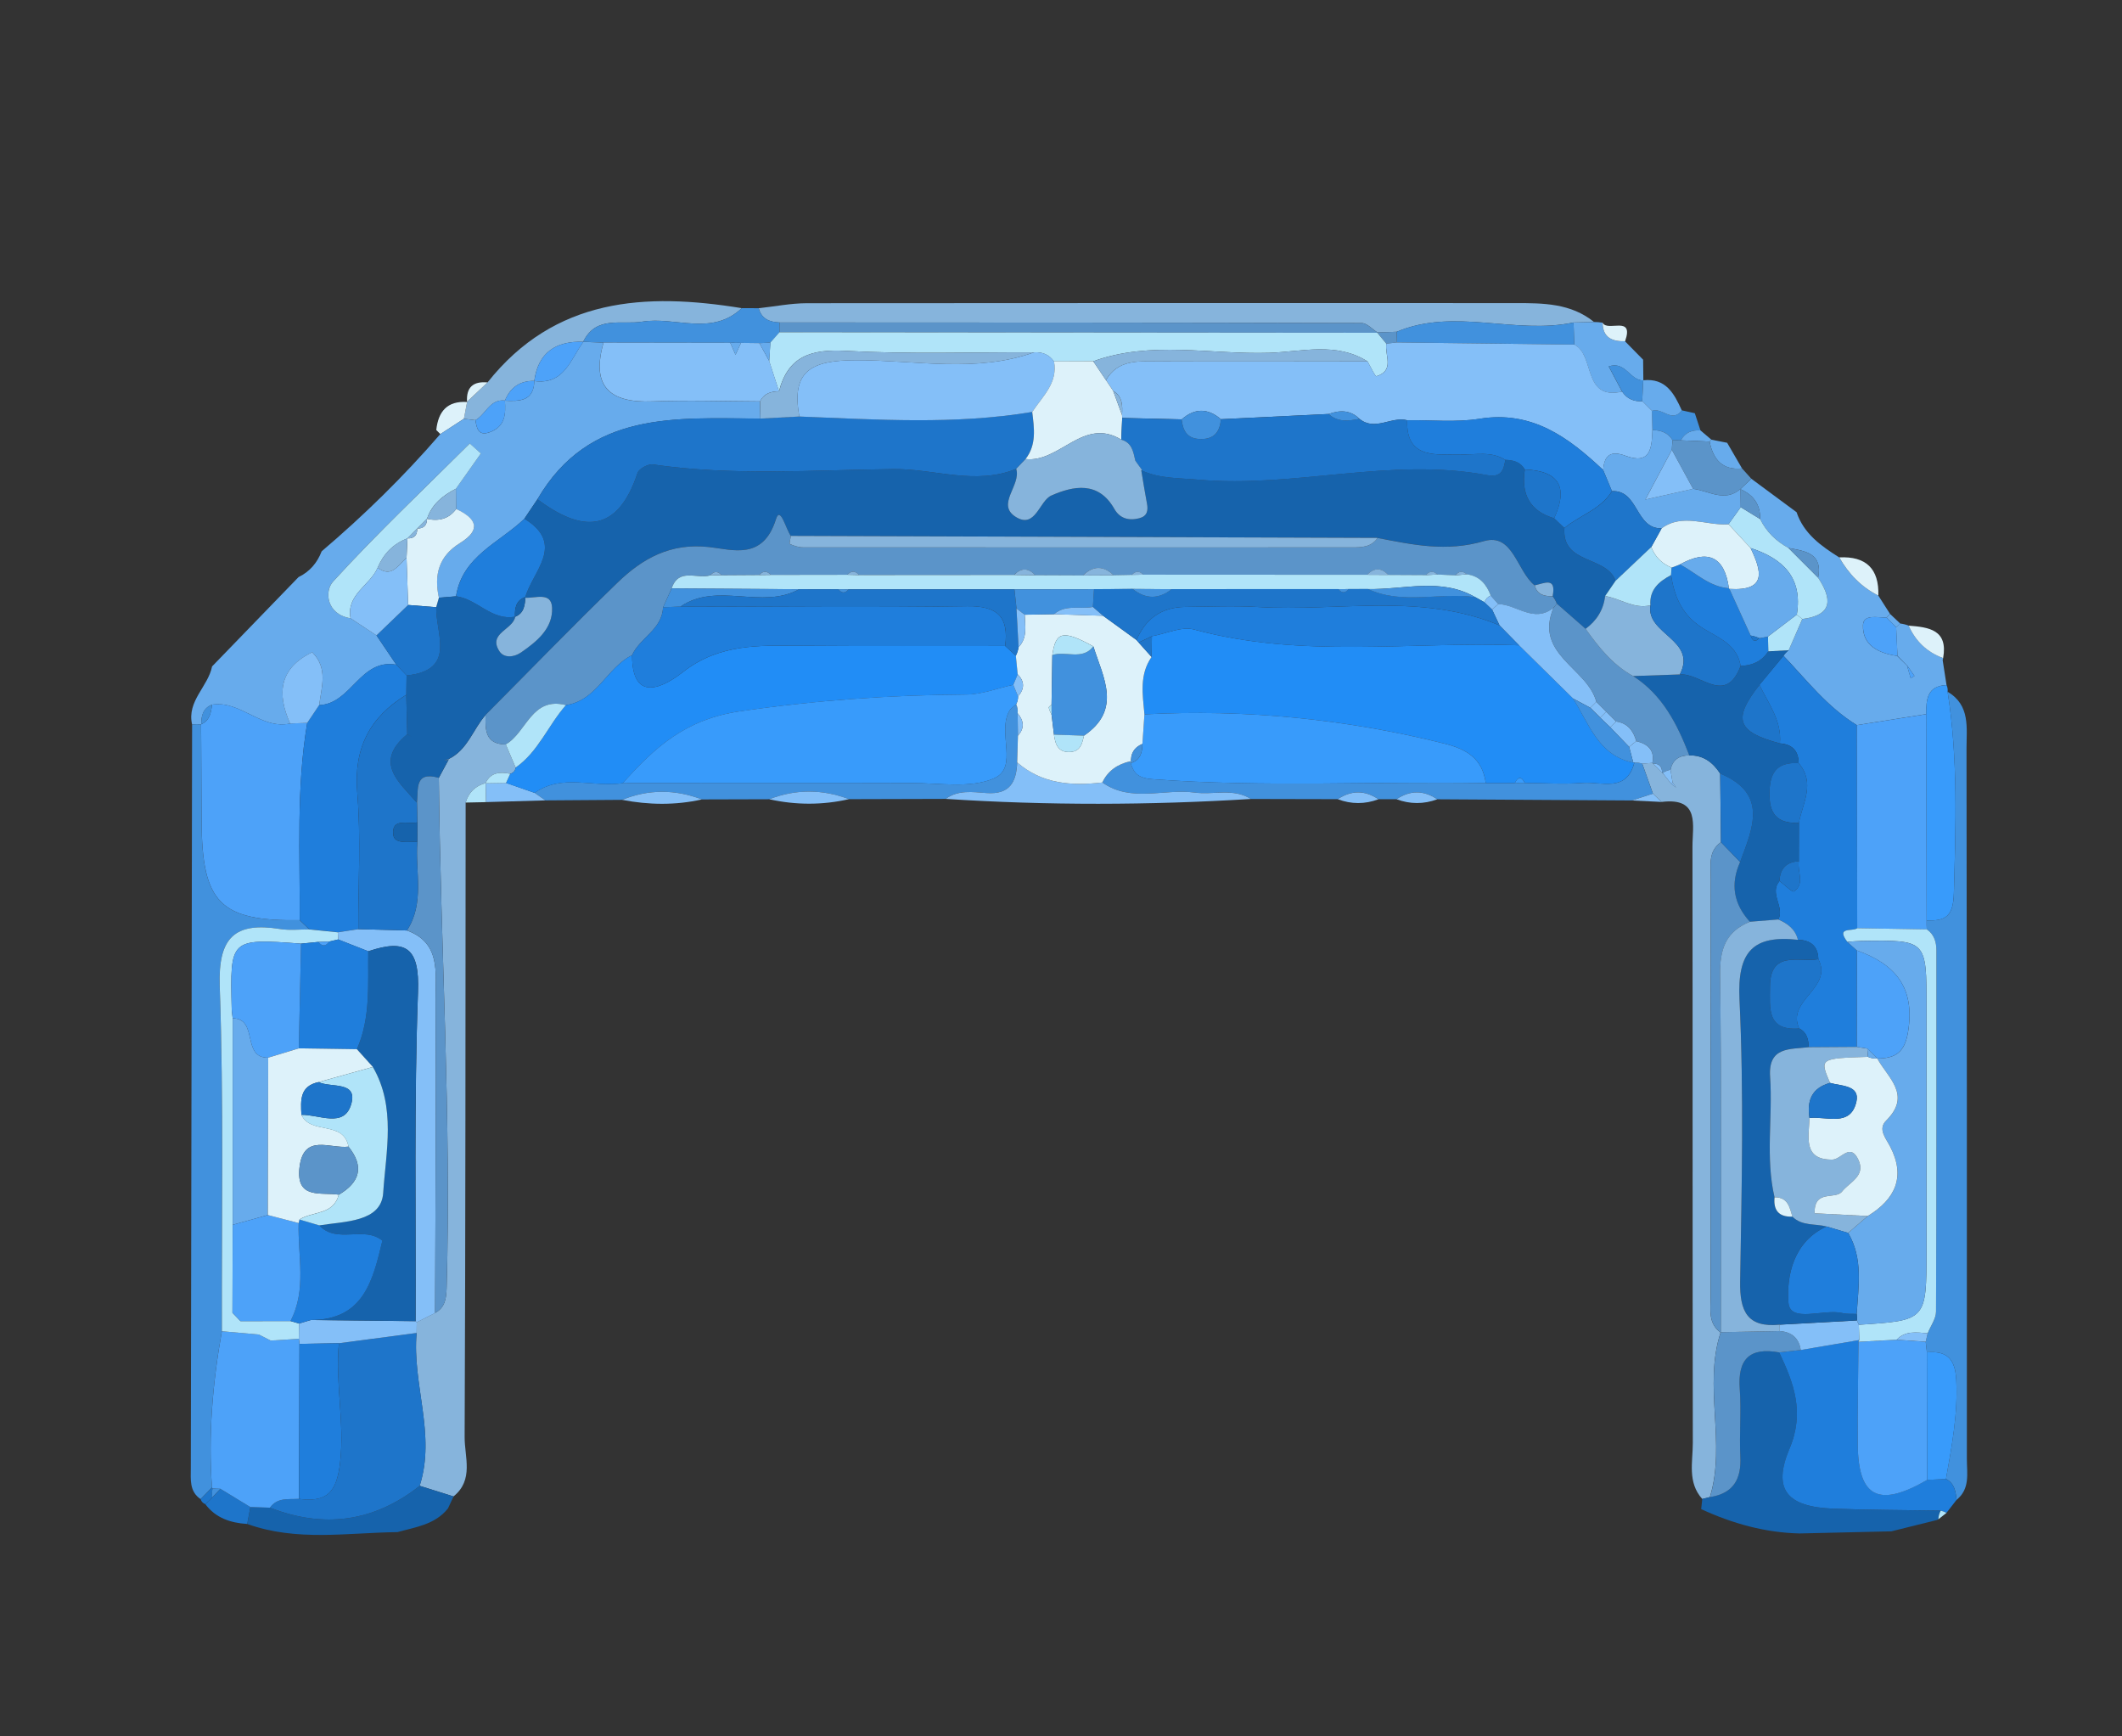 <?xml version="1.0" encoding="utf-8"?>
<!-- Generator: Adobe Illustrator 21.1.0, SVG Export Plug-In . SVG Version: 6.00 Build 0)  -->
<svg version="1.1" id="Слой_1" xmlns="http://www.w3.org/2000/svg" xmlns:xlink="http://www.w3.org/1999/xlink" x="0px" y="0px"
	 viewBox="0 0 55 45" style="enable-background:new 0 0 55 45;" xml:space="preserve">
<rect x="0" y="0" width="55" height="45" fill="#333333" stroke="none"/>
<g>
	<path style="fill:#86B4DC;" d="M19.665,7.988c0.416-0.045,0.832-0.129,1.248-0.13
		c6.121-0.007,12.243-0.003,18.364-0.003c0.719,0,1.436,0.002,2.038,0.489
		c-0.176,0.004-0.353,0.009-0.529,0.013C39.27,8.681,37.7,7.967,36.2,8.598
		c-0.165,0.006-0.331,0.012-0.496,0.018c-0.137-0.085-0.273-0.243-0.41-0.243
		c-5.029-0.014-10.058-0.014-15.087-0.016C19.949,8.347,19.738,8.269,19.665,7.988z"
		/>
	<path style="fill:#67ABEC;" d="M50.352,17.11c0.033,0.215,0.067,0.429,0.1,0.644
		c-0.506,0.02-0.527,0.379-0.528,0.753c-0.599,0.095-1.199,0.19-1.798,0.285
		c-0.761-0.465-1.298-1.166-1.9-1.798c0.037-0.056,0.081-0.104,0.134-0.143
		c0.118-0.269,0.236-0.538,0.354-0.807c0.8-0.103,0.771-0.524,0.41-1.072
		c0.125-0.639-0.339-0.69-0.771-0.772c-0.319-0.176-0.571-0.417-0.732-0.748
		c0.009-0.378-0.175-0.627-0.513-0.775c0.095-0.09,0.189-0.18,0.284-0.27
		c0.391,0.289,0.782,0.578,1.173,0.867c0.189,0.56,0.636,0.876,1.105,1.171
		c0.244,0.426,0.571,0.768,1.014,0.99c0.101,0.158,0.202,0.316,0.303,0.474
		c-0.029,0.032-0.058,0.064-0.087,0.097c-0.232,0-0.604-0.096-0.614,0.192
		c-0.019,0.533,0.408,0.731,0.886,0.801c0.085,0.084,0.171,0.167,0.256,0.251
		c0.032,0.11,0.064,0.22,0.096,0.33c0.032-0.021,0.064-0.042,0.097-0.063
		c-0.063-0.09-0.127-0.18-0.19-0.27c-0.084-0.085-0.167-0.171-0.251-0.256
		c-0.011-0.246-0.023-0.491-0.034-0.737c0.036-0.031,0.071-0.063,0.106-0.095
		c0.075,0.009,0.147,0.027,0.218,0.054c0.18,0.406,0.477,0.687,0.894,0.841
		L50.352,17.11z"/>
	<path style="fill:#86B4DC;" d="M12.636,9.911c1.742-2.195,4.086-2.333,6.589-1.925
		c-0.773,0.736-1.722,0.211-2.579,0.35c-0.546,0.088-1.194-0.168-1.531,0.522
		l0.007-0.001c-0.713-0.023-1.172,0.274-1.275,1.017l0.003-0.002
		c-0.374-0.009-0.624,0.17-0.764,0.511l0.001-0.003
		c-0.396-0.042-0.495,0.361-0.764,0.509c-0.1-0.012-0.2-0.024-0.3-0.036
		c0.028-0.145,0.056-0.29,0.084-0.434c0,0-0.002-0.006-0.002-0.006
		C12.282,10.245,12.459,10.078,12.636,9.911z"/>
	<path style="fill:#4191DD;" d="M15.115,8.858c0.337-0.689,0.984-0.433,1.531-0.522
		c0.857-0.139,1.806,0.386,2.579-0.35c0.147,0.001,0.293,0.001,0.44,0.001
		c0.073,0.281,0.285,0.359,0.542,0.369c-0.003,0.085-0.004,0.169-0.001,0.254
		c-0.079,0.09-0.157,0.179-0.236,0.269c-0.096,0.005-0.192,0.01-0.288,0.014
		c-0.159-0.002-0.317-0.004-0.476-0.007c-0.093-0.001-0.186-0.002-0.279-0.003
		c-1.094-0.002-2.189-0.004-3.283-0.005C15.468,8.872,15.292,8.865,15.115,8.858z"
		/>
	<path style="fill:#67ABEC;" d="M40.785,8.358c0.176-0.004,0.353-0.009,0.529-0.013
		c0.075,0,0.149,0.006,0.223,0.018c0.005,0.39,0.249,0.49,0.582,0.482
		c0.157,0.159,0.313,0.318,0.469,0.477c0.002,0.179,0.004,0.358,0.006,0.537
		c-0.343,0.012-0.463-0.513-0.898-0.362c0.121,0.228,0.233,0.44,0.346,0.652
		c-1.039,0.232-0.692-0.948-1.24-1.217C40.798,8.74,40.792,8.549,40.785,8.358z"
		/>
	<path style="fill:#4191DD;" d="M43.589,10.634c0.113,0.025,0.226,0.05,0.339,0.075
		c0.048,0.148,0.097,0.297,0.146,0.445c-0.22-0.015-0.398,0.054-0.508,0.258
		c-0.071-0.002-0.142-0.002-0.214-0.002c-0.119-0.199-0.306-0.261-0.524-0.264
		c-0.005-0.166-0.01-0.331-0.014-0.497C43.071,10.543,43.337,10.974,43.589,10.634z"/>
	<path style="fill:#DDF2FA;" d="M48.685,15.435c-0.444-0.222-0.77-0.564-1.014-0.99
		C48.364,14.411,48.706,14.737,48.685,15.435z"/>
	<path style="fill:#DDF2FA;" d="M50.364,17.055c-0.417-0.153-0.714-0.435-0.894-0.841
		C49.994,16.255,50.496,16.319,50.364,17.055z"/>
	<path style="fill:#DDF2FA;" d="M12.107,10.418c-0.028,0.145-0.056,0.29-0.083,0.435
		c-0.203,0.132-0.407,0.265-0.611,0.397c-0.035-0.035-0.07-0.071-0.105-0.106
		C11.359,10.664,11.591,10.385,12.107,10.418z"/>
	<path style="fill:#67ABEC;" d="M44.766,11.475c0.129,0.222,0.258,0.443,0.386,0.665
		c-0.515,0.053-0.748-0.238-0.841-0.695l0.046-0.05
		C44.493,11.421,44.63,11.448,44.766,11.475z"/>
	<path style="fill:#DDF2FA;" d="M42.12,8.844c-0.333,0.008-0.578-0.092-0.582-0.482
		C41.655,8.615,42.366,8.152,42.12,8.844z"/>
	<path style="fill:#DDF2FA;" d="M12.636,9.911c-0.177,0.167-0.354,0.333-0.531,0.5
		C12.082,10.032,12.27,9.877,12.636,9.911z"/>
	<path style="fill:#67ABEC;" d="M43.566,11.412c0.109-0.204,0.287-0.273,0.508-0.258
		c0.094,0.08,0.189,0.16,0.283,0.24l-0.046,0.05
		C44.063,11.433,43.815,11.423,43.566,11.412z"/>
	<path style="fill:#67ABEC;" d="M48.988,15.91c0.088,0.084,0.176,0.168,0.265,0.251
		c-0.035,0.032-0.07,0.064-0.106,0.094c-0.082-0.083-0.164-0.166-0.246-0.249
		C48.929,15.974,48.958,15.941,48.988,15.91z"/>
	<path style="fill:#67ABEC;" d="M4.979,18.776c-0.139-0.609,0.414-0.98,0.518-1.505
		c0.747-0.772,1.494-1.544,2.241-2.315c0.291-0.141,0.484-0.37,0.599-0.668
		c1.101-0.936,2.13-1.944,3.075-3.038c0.204-0.132,0.408-0.264,0.611-0.396
		c0.1,0.012,0.199,0.024,0.299,0.036c0.035,0.214,0.075,0.421,0.376,0.31
		c0.398-0.146,0.414-0.473,0.388-0.819l-0.001,0.003
		c0.381,0.018,0.75,0.019,0.764-0.511l-0.003,0.002
		c0.781,0.107,0.94-0.566,1.275-1.017l-0.007,0.001
		c0.176,0.007,0.352,0.014,0.528,0.021c-0.324,1.13,0.148,1.568,1.269,1.524
		c0.928-0.036,1.858-0.003,2.787-0c0.003,0.148,0.007,0.296,0.01,0.445
		c-2.183-0.011-4.435-0.216-5.779,2.091c-0.113,0.168-0.226,0.337-0.339,0.505
		c-0.645,0.622-1.607,0.964-1.771,2.01c-0.148,0.012-0.296,0.024-0.444,0.036
		c-0.131-0.593-0.002-1.078,0.546-1.415c0.571-0.351,0.419-0.642-0.098-0.883
		c-0.002-0.176-0.005-0.352-0.007-0.528c0.215-0.304,0.431-0.608,0.646-0.912
		c-0.096-0.086-0.192-0.172-0.288-0.259c-1.19,1.185-2.413,2.339-3.542,3.578
		C8.401,15.326,8.465,15.923,9.085,16.023c0.224,0.147,0.449,0.295,0.673,0.443
		c0.171,0.253,0.342,0.506,0.513,0.76c-0.936-0.166-1.165,1.018-1.998,1.048
		c0.059-0.469,0.238-0.956-0.181-1.37c-0.859,0.419-0.917,1.071-0.572,1.847
		c-0.753,0.162-1.282-0.602-2.023-0.49c-0.234,0.092-0.283,0.286-0.279,0.51
		l-0.004,0.003C5.135,18.766,5.057,18.767,4.979,18.776z"/>
	<path style="fill:#86B4DC;" d="M12.069,20.799c-0.005,5.482-0.002,10.964-0.026,16.446
		c-0.002,0.515,0.243,1.108-0.288,1.536c-0.293-0.092-0.585-0.183-0.878-0.275
		c0.428-1.33-0.2-2.638-0.079-3.962c0.001-0.092,0.002-0.185,0.003-0.277
		c0.159-0.08,0.317-0.161,0.476-0.241c0.263-0.141,0.291-0.387,0.299-0.647
		c0.126-4.41-0.158-8.813-0.202-13.22c0.084-0.155,0.168-0.311,0.251-0.466
		l0.003-0.021c0.491-0.237,0.63-0.769,0.958-1.142
		c-0.009,0.38-0.015,0.758,0.523,0.762c0.085,0.2,0.171,0.4,0.256,0.6
		c-0.013,0.084-0.059,0.138-0.14,0.161c-0.265-0.051-0.508-0.043-0.642,0.247
		l0.005-0.004C12.32,20.366,12.148,20.535,12.069,20.799z"/>
	<path style="fill:#86B4DC;" d="M44.121,38.847c-0.39-0.432-0.244-0.963-0.245-1.455
		c-0.009-5.15-0.002-10.3-0.009-15.45c-0.001-0.55,0.203-1.283-0.8-1.159
		c-0.075-0.071-0.149-0.143-0.224-0.215c-0.092-0.259-0.184-0.518-0.277-0.777
		c0.088-0.007,0.176-0.014,0.263-0.021l0.013,0.018
		c0.079,0.079,0.158,0.158,0.237,0.237l0.016,0.008
		c0.075,0.094,0.149,0.189,0.224,0.283c0.042,0.032,0.084,0.063,0.125,0.095
		c-0.031-0.043-0.061-0.085-0.092-0.128c-0.018-0.111-0.036-0.223-0.054-0.334
		c0.055-0.264,0.228-0.373,0.485-0.372c0.365-0.01,0.613,0.181,0.802,0.471
		c0.007,0.593,0.013,1.186,0.02,1.778c-0.336,0.236-0.263,0.593-0.264,0.921
		c-0.005,3.62-0.006,7.24-0.004,10.861c0,0.328-0.07,0.685,0.258,0.926
		c-0.453,1.398,0.151,2.865-0.277,4.265C44.253,38.814,44.187,38.831,44.121,38.847
		z"/>
	<path style="fill:#1663AC;" d="M44.121,38.847c0.066-0.017,0.132-0.033,0.199-0.049
		c0.608-0.095,0.819-0.465,0.788-1.057c-0.031-0.581,0.027-1.168-0.015-1.747
		c-0.057-0.778,0.262-1.084,1.022-0.946c0.38,0.799,0.666,1.554,0.268,2.496
		c-0.449,1.062-0.063,1.511,1.142,1.556c0.925,0.034,1.851,0.034,2.777,0.049
		c-0.039,0.07-0.059,0.145-0.061,0.225l-0.036,0.018
		c-0.394,0.098-0.789,0.196-1.183,0.294c-0.794,0.018-1.588,0.036-2.382,0.055
		c-0.896-0.022-1.738-0.257-2.547-0.631C44.103,39.022,44.112,38.934,44.121,38.847z"
		/>
	<path style="fill:#4191DD;" d="M42.565,19.791c0.092,0.259,0.184,0.518,0.277,0.777
		c-0.182,0.059-0.364,0.118-0.545,0.177c-1.681-0.01-3.362-0.021-5.043-0.031
		c-0.352-0.238-0.704-0.238-1.057-0.002c-0.156,0-0.311,0-0.467,0.001
		c-0.352-0.238-0.704-0.236-1.057-0.002c-0.75-0.002-1.5-0.003-2.25-0.005
		c-0.458-0.29-0.971-0.101-1.454-0.166c-0.797-0.108-1.647,0.266-2.397-0.261
		c0.145-0.308,0.398-0.475,0.721-0.55c0.083,0.294,0.177,0.434,0.582,0.464
		c2.879,0.215,5.759,0.052,8.637,0.102c0.251-0.001,0.501-0.001,0.752-0.002
		c0.087-0.001,0.173-0.001,0.26-0.002c0.499,0.003,1.001,0.037,1.498-0.001
		c0.49-0.038,1.139,0.259,1.34-0.53C42.431,19.758,42.499,19.768,42.565,19.791z"
		/>
	<path style="fill:#4191DD;" d="M24.511,20.704c-0.835,0.002-1.671,0.005-2.506,0.007
		c-0.69-0.262-1.38-0.263-2.069,0.002c-0.581,0.001-1.161,0.003-1.742,0.005
		c-0.691-0.263-1.381-0.269-2.069,0.011c-0.663,0.005-1.326,0.009-1.989,0.014
		c-0.093-0.065-0.186-0.13-0.279-0.195c0.715-0.508,1.529-0.131,2.287-0.253
		c2.498,0.001,4.996,0.007,7.493-0.001c0.717-0.002,1.516,0.143,2.128-0.123
		c0.645-0.281,0.077-1.187,0.395-1.744c0.04-0.07,0.118-0.118,0.178-0.176
		c0.035,0.074,0.048,0.153,0.038,0.234c0.003,0.194,0.006,0.388,0.008,0.582
		c-0.007,0.231-0.013,0.461-0.02,0.692c-0.021,0.51-0.195,0.838-0.799,0.794
		C25.214,20.526,24.835,20.465,24.511,20.704z"/>
	<path style="fill:#1663AC;" d="M10.878,38.507c0.293,0.092,0.585,0.183,0.878,0.275
		c-0.048,0.103-0.097,0.207-0.145,0.31c-0.335,0.421-0.838,0.483-1.308,0.614
		c-1.303,0.016-2.617,0.249-3.894-0.211c0.027-0.146,0.054-0.292,0.081-0.438
		c0.169,0.006,0.339,0.011,0.508,0.016C8.397,39.617,9.693,39.442,10.878,38.507z"/>
	<path style="fill:#84BFF8;" d="M24.511,20.704c0.324-0.238,0.703-0.178,1.055-0.152
		c0.604,0.045,0.778-0.283,0.799-0.794c0.644,0.563,1.409,0.612,2.207,0.521
		c0.75,0.527,1.6,0.153,2.397,0.261c0.483,0.066,0.996-0.123,1.454,0.166
		C29.785,20.869,27.148,20.876,24.511,20.704z"/>
	<path style="fill:#84BFF8;" d="M13.857,20.548c0.093,0.065,0.186,0.13,0.279,0.195
		c-0.513,0.015-1.026,0.029-1.539,0.044c-0.003-0.164-0.006-0.328-0.009-0.493
		l-0.005,0.004c0.178-0.003,0.356-0.006,0.533-0.009
		C13.363,20.377,13.61,20.462,13.857,20.548z"/>
	<path style="fill:#84BFF8;" d="M16.125,20.729c0.688-0.28,1.378-0.274,2.069-0.011
		C17.505,20.872,16.815,20.862,16.125,20.729z"/>
	<path style="fill:#84BFF8;" d="M19.936,20.713c0.689-0.266,1.379-0.264,2.069-0.002
		C21.315,20.868,20.626,20.866,19.936,20.713z"/>
	<path style="fill:#84BFF8;" d="M34.672,20.712c0.353-0.234,0.705-0.236,1.057,0.002
		C35.376,20.845,35.024,20.845,34.672,20.712z"/>
	<path style="fill:#84BFF8;" d="M36.196,20.713c0.353-0.236,0.705-0.237,1.057,0.002
		C36.901,20.844,36.548,20.844,36.196,20.713z"/>
	<path style="fill:#84BFF8;" d="M42.297,20.745c0.182-0.059,0.363-0.118,0.545-0.177
		c0.075,0.072,0.15,0.143,0.224,0.215C42.81,20.77,42.553,20.758,42.297,20.745z
		"/>
	<path style="fill:#B0E4F9;" d="M12.587,20.295c0.003,0.164,0.006,0.328,0.009,0.493
		c-0.176,0.004-0.352,0.008-0.527,0.011C12.148,20.535,12.32,20.366,12.587,20.295z
		"/>
	<path style="fill:#5B94C9;" d="M20.205,8.611c-0.002-0.085-0.002-0.169,0.001-0.254
		c5.029,0.002,10.058,0.001,15.087,0.016c0.137,0,0.274,0.159,0.411,0.243
		l-0.006,0.008C30.534,8.619,25.37,8.615,20.205,8.611z"/>
	<path style="fill:#4191DD;" d="M40.785,8.358c0.006,0.191,0.012,0.382,0.018,0.572
		c-1.532-0.019-3.064-0.037-4.596-0.056c-0.002-0.092-0.005-0.184-0.007-0.276
		C37.7,7.967,39.27,8.681,40.785,8.358z"/>
	<path style="fill:#5B94C9;" d="M36.2,8.598C36.203,8.69,36.205,8.782,36.208,8.874
		c-0.092,0.011-0.184,0.021-0.276,0.032c-0.078-0.094-0.155-0.188-0.233-0.283
		l0.006-0.008C35.87,8.61,36.035,8.604,36.2,8.598z"/>
	<path style="fill:#4191DD;" d="M50.48,17.928c0.594,0.347,0.489,0.941,0.49,1.475
		c0.01,6.137,0.011,12.273,0.009,18.41c-0,0.371,0.088,0.773-0.268,1.058
		c-0.021-0.216-0.05-0.429-0.273-0.543c0.151-0.851,0.313-1.696,0.266-2.574
		c-0.029-0.54-0.244-0.753-0.76-0.707c-0.01-0.091-0.021-0.183-0.031-0.274
		c0.015-0.073,0.032-0.146,0.05-0.219c0.076-0.187,0.217-0.374,0.217-0.562
		c0.014-3.119,0.01-6.239,0.01-9.358c-0-0.219-0.058-0.414-0.248-0.548
		c-0.006-0.076-0.007-0.152-0.005-0.229c0.48,0.006,0.689-0.087,0.706-0.709
		C50.691,21.401,50.754,19.662,50.48,17.928z"/>
	<path style="fill:#1F7EDC;" d="M50.438,38.328c0.223,0.114,0.252,0.327,0.273,0.543
		c-0.087,0.112-0.173,0.224-0.26,0.335c-0.048-0.024-0.098-0.044-0.15-0.058
		c-0.926-0.015-1.852-0.014-2.777-0.049c-1.205-0.045-1.591-0.493-1.142-1.556
		c0.398-0.941,0.112-1.697-0.268-2.496c0.186-0.021,0.372-0.041,0.558-0.061
		c0.506-0.086,1.012-0.172,1.518-0.258l-0.021,0.045
		c-0.007,0.887-0.024,1.775-0.018,2.662c0.01,1.373,0.548,1.643,1.798,0.917
		C50.112,38.345,50.275,38.337,50.438,38.328z"/>
	<path style="fill:#389BFB;" d="M50.48,17.928c0.274,1.734,0.211,3.473,0.162,5.22
		c-0.017,0.621-0.226,0.715-0.706,0.709c-0.004-1.783-0.008-3.566-0.012-5.349
		c0.001-0.374,0.023-0.733,0.528-0.753C50.478,17.81,50.487,17.868,50.48,17.928
		z"/>
	<path style="fill:#B0E4F9;" d="M50.302,39.149c0.052,0.014,0.102,0.034,0.15,0.058
		c-0.07,0.056-0.141,0.112-0.211,0.167C50.242,39.294,50.263,39.219,50.302,39.149
		z"/>
	<path style="fill:#1F7EDC;" d="M46.225,16.995c0.603,0.632,1.141,1.333,1.902,1.797
		c0.004,1.754,0.007,3.509,0.01,5.263c-0.119,0.094-0.563-0.05-0.258,0.353
		c0.083,0.074,0.167,0.148,0.25,0.223c-0.001,0.833-0.003,1.666-0.005,2.499
		c-0.415,0.003-0.831,0.006-1.246,0.008c-0.003-0.202-0.045-0.384-0.246-0.485
		c-0.338-0.738,0.888-1.043,0.497-1.796c-0.009-0.343-0.203-0.492-0.529-0.502
		c-0.068-0.273-0.265-0.422-0.507-0.527c0.168-0.327-0.244-0.671,0.029-0.996
		c0.129,0.095,0.332,0.298,0.376,0.269c0.293-0.2,0.079-0.517,0.125-0.782
		c0.001-0.332,0.001-0.664,0.002-0.996c0.1-0.516,0.434-1.033-0.007-1.547
		c-0.001-0.323-0.17-0.486-0.485-0.511c0.053-0.586-0.299-1.03-0.53-1.517
		C45.812,17.498,46.019,17.247,46.225,16.995z"/>
	<path style="fill:#4DA2F9;" d="M48.137,24.056c-0.003-1.754-0.006-3.509-0.01-5.263
		c0.599-0.095,1.198-0.19,1.798-0.285c0.004,1.783,0.008,3.566,0.011,5.349
		c-0.002,0.076-0,0.153,0.005,0.229C49.34,24.076,48.739,24.066,48.137,24.056
		z"/>
	<path style="fill:#1663AC;" d="M46.123,22.834c-0.272,0.324,0.139,0.668-0.029,0.996
		c-0.246,0.02-0.493,0.039-0.74,0.059c-0.421-0.461-0.51-0.976-0.253-1.548
		c0.327-0.877,0.734-1.771-0.516-2.292c-0.189-0.291-0.437-0.481-0.801-0.472
		c-0.312-0.808-0.693-1.567-1.456-2.055c0.404-0.014,0.807-0.028,1.211-0.041
		c0.528-0.055,1.187,0.816,1.576-0.223c0.3-0.008,0.548-0.117,0.716-0.376
		c0.177-0.01,0.353-0.019,0.53-0.029c-0.053,0.039-0.097,0.087-0.134,0.143
		c-0.208,0.252-0.415,0.503-0.622,0.754c-0.702,0.889-0.588,1.218,0.529,1.517
		c0.315,0.025,0.484,0.188,0.485,0.511c-0.6-0.033-0.764,0.285-0.756,0.839
		c0.008,0.549,0.272,0.727,0.763,0.708c-0.001,0.332-0.001,0.664-0.002,0.996
		C46.3,22.338,46.134,22.511,46.123,22.834z"/>
	<path style="fill:#B0E4F9;" d="M45.621,13.452c0.161,0.331,0.413,0.572,0.732,0.748
		c0.257,0.257,0.514,0.515,0.771,0.772c0.36,0.548,0.39,0.969-0.411,1.071
		c-0.048-0.038-0.095-0.077-0.142-0.115c0.159-0.963-0.363-1.453-1.199-1.726
		c-0.19-0.206-0.381-0.411-0.571-0.617c0.106-0.147,0.211-0.294,0.317-0.441
		C45.286,13.248,45.454,13.35,45.621,13.452z"/>
	<path style="fill:#5B94C9;" d="M43.566,11.412c0.248,0.011,0.497,0.021,0.745,0.032
		c0.093,0.458,0.326,0.748,0.841,0.695c0.08,0.089,0.16,0.178,0.24,0.267
		c-0.095,0.09-0.189,0.18-0.284,0.27l0.005-0.005
		c-0.411,0.357-0.82,0.046-1.23-0.003c-0.183-0.337-0.367-0.673-0.55-1.01
		c0.004-0.083,0.011-0.166,0.02-0.249C43.424,11.41,43.495,11.41,43.566,11.412z"
		/>
	<path style="fill:#4DA2F9;" d="M48.901,16.006c0.082,0.083,0.164,0.166,0.246,0.249
		c0.011,0.246,0.022,0.491,0.034,0.737l-0.007,0.007
		c-0.477-0.07-0.905-0.268-0.886-0.801C48.297,15.91,48.669,16.007,48.901,16.006
		z"/>
	<path style="fill:#5B94C9;" d="M47.125,14.972c-0.257-0.257-0.514-0.515-0.771-0.772
		C46.786,14.283,47.25,14.334,47.125,14.972z"/>
	<path style="fill:#B0E4F9;" d="M46.361,16.851c-0.177,0.01-0.353,0.019-0.53,0.029
		c-0.002-0.128-0.005-0.256-0.007-0.384c0.249-0.189,0.498-0.379,0.747-0.568
		c0.047,0.039,0.094,0.077,0.142,0.115C46.596,16.313,46.479,16.582,46.361,16.851z
		"/>
	<path style="fill:#5B94C9;" d="M45.621,13.452c-0.167-0.102-0.335-0.205-0.502-0.307
		c-0.002-0.158-0.004-0.316-0.006-0.474l-0.005,0.005
		C45.446,12.825,45.63,13.075,45.621,13.452z"/>
	<path style="fill:#4DA2F9;" d="M49.431,17.248c0.063,0.09,0.127,0.18,0.19,0.27
		c-0.032,0.021-0.064,0.042-0.097,0.063c-0.032-0.11-0.064-0.22-0.096-0.33
		L49.431,17.248z"/>
	<path style="fill:#4DA2F9;" d="M49.429,17.25c-0.085-0.084-0.171-0.167-0.256-0.251
		l0.007-0.007c0.084,0.085,0.167,0.171,0.251,0.256L49.429,17.25z"/>
	<path style="fill:#4DA2F9;" d="M15.123,8.857c-0.335,0.451-0.494,1.124-1.275,1.017
		C13.95,9.13,14.409,8.834,15.123,8.857z"/>
	<path style="fill:#4DA2F9;" d="M13.087,10.379c0.026,0.347,0.01,0.673-0.388,0.819
		c-0.302,0.111-0.342-0.096-0.376-0.31C12.592,10.74,12.691,10.337,13.087,10.379
		z"/>
	<path style="fill:#4DA2F9;" d="M13.85,9.871c-0.014,0.53-0.383,0.529-0.764,0.511
		C13.227,10.041,13.476,9.863,13.85,9.871z"/>
	<path style="fill:#B0E4F9;" d="M35.698,8.624c0.078,0.094,0.155,0.188,0.233,0.282
		c-0.045,0.298,0.224,0.696-0.255,0.844c-0.035,0.011-0.153-0.25-0.232-0.384
		c-0.808-0.51-1.705-0.249-2.547-0.222c-1.52,0.048-3.066-0.323-4.562,0.219
		c-0.339,0.001-0.679,0.003-1.018,0.004c-0.126-0.18-0.303-0.249-0.517-0.236
		c-1.626-0.005-3.255,0.051-4.876-0.038c-0.895-0.049-1.497,0.132-1.734,1.049
		c-0.085-0.261-0.169-0.522-0.254-0.784c0.01-0.16,0.021-0.319,0.031-0.479
		c0.079-0.09,0.157-0.179,0.236-0.269C25.37,8.615,30.534,8.619,35.698,8.624z"
		/>
	<path style="fill:#84BFF8;" d="M19.938,9.358c0.085,0.261,0.169,0.522,0.254,0.783
		c-0.21,0.001-0.391,0.055-0.492,0.261c-0.929-0.003-1.86-0.036-2.787-0
		c-1.121,0.044-1.592-0.394-1.269-1.524c1.094,0.002,2.189,0.004,3.283,0.005
		c0.046,0.103,0.092,0.207,0.137,0.311c0.047-0.103,0.095-0.205,0.142-0.308
		c0.159,0.002,0.317,0.004,0.476,0.006C19.768,9.048,19.853,9.203,19.938,9.358z"/>
	<path style="fill:#67ABEC;" d="M19.938,9.358c-0.085-0.155-0.171-0.31-0.256-0.465
		c0.096-0.005,0.192-0.009,0.287-0.014C19.959,9.039,19.949,9.199,19.938,9.358z"/>
	<path style="fill:#67ABEC;" d="M19.206,8.887c-0.047,0.103-0.095,0.205-0.142,0.308
		c-0.046-0.104-0.091-0.207-0.137-0.311C19.02,8.886,19.113,8.886,19.206,8.887z"
		/>
	<path style="fill:#84BFF8;" d="M35.445,9.366c0.079,0.134,0.197,0.394,0.232,0.384
		c0.48-0.147,0.211-0.545,0.255-0.844c0.092-0.011,0.184-0.021,0.276-0.032
		c1.532,0.018,3.064,0.037,4.596,0.056c0.548,0.27,0.201,1.45,1.24,1.218
		c0.123,0.188,0.302,0.26,0.52,0.251l-0.001-0.008
		c0.086,0.086,0.173,0.172,0.259,0.259l-0.007-0.001
		c0.005,0.166,0.01,0.331,0.014,0.497c-0.017,0.449-0.039,0.911-0.697,0.666
		c-0.388-0.145-0.552-0.014-0.579,0.369c-0.9-0.846-1.841-1.546-3.204-1.328
		c-0.611,0.098-1.249,0.031-1.875,0.038c-0.41-0.109-0.835,0.293-1.238-0.037
		c-0.237-0.233-0.51-0.229-0.8-0.125c-0.93,0.045-1.861,0.09-2.791,0.135
		c-0.341-0.292-0.68-0.291-1.018,0.004c-0.513-0.012-1.027-0.024-1.54-0.037
		l-0.005-0.077c0.014-0.241,0.017-0.478-0.228-0.623
		c-0.063-0.094-0.125-0.187-0.188-0.281c0.311-0.53,0.82-0.488,1.333-0.485
		C31.813,9.375,33.629,9.367,35.445,9.366z"/>
	<path style="fill:#4191DD;" d="M42.564,10.399c-0.218,0.01-0.397-0.062-0.52-0.251
		c-0.113-0.212-0.225-0.424-0.346-0.652c0.435-0.151,0.555,0.374,0.898,0.362
		l-0.004-0.003C42.583,10.036,42.573,10.217,42.564,10.399z"/>
	<path style="fill:#67ABEC;" d="M42.564,10.399c0.009-0.181,0.019-0.363,0.029-0.544
		c0.584-0.062,0.801,0.345,0.997,0.78c-0.252,0.34-0.518-0.091-0.775,0.015
		l0.007,0.001c-0.086-0.086-0.173-0.172-0.259-0.259L42.564,10.399z"/>
	<path style="fill:#67ABEC;" d="M41.552,12.181c0.027-0.383,0.191-0.514,0.579-0.369
		c0.658,0.245,0.681-0.217,0.697-0.666c0.217,0.003,0.405,0.065,0.524,0.264
		c-0.01,0.083-0.016,0.166-0.02,0.249c-0.204,0.382-0.407,0.764-0.686,1.287
		c0.526-0.118,0.881-0.198,1.236-0.277c0.41,0.049,0.819,0.36,1.23,0.003
		c0.002,0.158,0.004,0.316,0.006,0.473c-0.105,0.147-0.211,0.293-0.316,0.441
		c-0.577,0.044-1.178-0.297-1.734,0.105c-0.686,0.023-0.593-0.998-1.288-0.963
		C41.704,12.547,41.628,12.364,41.552,12.181z"/>
	<path style="fill:#4191DD;" d="M4.979,18.776c0.078-0.009,0.156-0.01,0.233-0.003
		c0.005,0.834,0.011,1.667,0.013,2.501c0.006,2.124,0.481,2.605,2.542,2.573
		c0.084,0.08,0.168,0.16,0.252,0.24c-0.252-0.001-0.509,0.029-0.755-0.01
		c-1.176-0.187-1.614,0.21-1.57,1.479c0.103,2.978,0.047,5.962,0.056,8.944
		c-0.239,1.34-0.356,2.688-0.256,4.05c-0.098,0.1-0.197,0.201-0.295,0.301
		c-0.296-0.201-0.253-0.513-0.253-0.802C4.956,31.625,4.968,25.2,4.979,18.776z"/>
	<path style="fill:#1E75CA;" d="M6.489,39.057c-0.027,0.146-0.054,0.292-0.081,0.438
		c-0.432-0.027-0.816-0.153-1.088-0.515c0.069-0.051,0.13-0.109,0.184-0.174
		c0.069-0.073,0.138-0.147,0.207-0.221C5.97,38.742,6.23,38.899,6.489,39.057z"
		/>
	<path style="fill:#1E75CA;" d="M5.2,38.852c0.098-0.1,0.197-0.201,0.295-0.301
		l0.015,0.025c-0.016,0.076-0.018,0.152-0.006,0.229
		c-0.054,0.066-0.115,0.124-0.184,0.175C5.259,38.956,5.219,38.914,5.2,38.852z"
		/>
	<path style="fill:#1663AC;" d="M12.585,18.529c-0.328,0.373-0.466,0.906-0.958,1.141
		c-0.038,0.011-0.076,0.022-0.114,0.034c0.037-0.004,0.074-0.008,0.111-0.011
		c-0.084,0.155-0.168,0.311-0.252,0.465c-0.641-0.18-0.526,0.3-0.565,0.646
		c-0.465-0.536-1.128-1.044-0.256-1.774c0.037,0.018,0.073,0.037,0.11,0.055
		c-0.035-0.02-0.07-0.039-0.106-0.059c-0.009-0.34-0.017-0.679-0.026-1.019
		c0.003-0.168,0.006-0.336,0.009-0.503c1.303-0.136,0.752-1.075,0.767-1.769
		c0.024-0.082,0.047-0.164,0.071-0.246c0.148-0.012,0.296-0.024,0.444-0.036
		c0.549,0.066,0.922,0.644,1.534,0.528c-0.056,0.341-0.718,0.425-0.408,0.898
		c0.118,0.179,0.373,0.157,0.56,0.028c0.414-0.287,0.829-0.627,0.803-1.163
		c-0.02-0.414-0.434-0.238-0.697-0.254c0.184-0.684,1.067-1.375-0.021-2.047
		c0.113-0.168,0.226-0.337,0.339-0.505c1.148,0.86,2.073,0.897,2.594-0.68
		c0.036-0.11,0.274-0.239,0.397-0.221c2.076,0.301,4.161,0.141,6.241,0.12
		c1.059-0.011,2.121,0.427,3.177-0.006c0.135,0.426-0.531,0.92-0.012,1.246
		c0.512,0.321,0.608-0.416,0.925-0.555c0.566-0.247,1.217-0.382,1.63,0.347
		c0.142,0.251,0.376,0.311,0.646,0.243c0.205-0.052,0.235-0.196,0.2-0.383
		c-0.055-0.286-0.099-0.575-0.148-0.862c0.47,0.219,0.973,0.198,1.476,0.243
		c2.501,0.223,4.984-0.588,7.483-0.118c0.369,0.069,0.434-0.123,0.477-0.394
		c0.207,0.004,0.393,0.052,0.505,0.25c-0.097,0.632,0.12,1.075,0.76,1.264
		c0.089,0.084,0.177,0.169,0.266,0.253c-0.071,0.953,1.094,0.709,1.326,1.369
		c-0.09,0.132-0.18,0.264-0.27,0.395c-0.043,0.358-0.219,0.636-0.506,0.849
		c-0.249-0.218-0.497-0.436-0.746-0.654c-0.025-0.071-0.061-0.135-0.109-0.193
		c0.102-0.518-0.225-0.328-0.465-0.282c-0.466-0.37-0.558-1.369-1.317-1.147
		c-0.97,0.284-1.844,0.094-2.756-0.083c-5.069-0.017-10.138-0.035-15.207-0.052
		c-0.128-0.174-0.274-0.791-0.385-0.435c-0.336,1.075-1.124,0.792-1.736,0.724
		c-0.998-0.112-1.723,0.295-2.37,0.921C14.847,16.222,13.724,17.383,12.585,18.529
		z"/>
	<path style="fill:#1E75CA;" d="M26.339,12.151c-1.057,0.433-2.118-0.005-3.177,0.006
		c-2.08,0.022-4.165,0.181-6.241-0.12c-0.124-0.018-0.361,0.112-0.397,0.221
		c-0.52,1.577-1.446,1.54-2.594,0.68c1.345-2.307,3.597-2.102,5.78-2.091
		c0.336-0.017,0.672-0.035,1.009-0.053c2.014,0.079,4.029,0.216,6.035-0.119
		c0.052,0.422,0.117,0.847-0.173,1.221C26.5,11.982,26.42,12.066,26.339,12.151z"
		/>
	<path style="fill:#4DA2F9;" d="M7.768,23.846c-2.061,0.033-2.535-0.449-2.542-2.573
		c-0.003-0.834-0.009-1.667-0.013-2.501L5.217,18.77
		c0.221-0.1,0.254-0.303,0.279-0.51c0.741-0.112,1.27,0.652,2.023,0.49
		c0.148-0.005,0.296-0.011,0.444-0.016C7.677,20.43,7.778,22.14,7.768,23.846z"/>
	<path style="fill:#1F7EDC;" d="M7.768,23.846c0.01-1.706-0.091-3.416,0.195-5.112
		c0.104-0.154,0.207-0.308,0.31-0.462c0.833-0.03,1.062-1.214,1.998-1.047
		c0.089,0.093,0.178,0.185,0.267,0.278c-0.003,0.168-0.006,0.336-0.008,0.503
		c-0.946,0.581-1.365,1.379-1.27,2.53c0.097,1.173,0.024,2.36,0.026,3.542
		c-0.177,0.027-0.354,0.055-0.531,0.082c-0.245-0.025-0.49-0.05-0.735-0.075
		C7.936,24.006,7.852,23.926,7.768,23.846z"/>
	<path style="fill:#1F7EDC;" d="M13.354,15.981c-0.612,0.116-0.984-0.462-1.534-0.528
		c0.164-1.046,1.126-1.388,1.771-2.01c1.087,0.671,0.205,1.363,0.02,2.047
		l0.007-0.02c-0.247,0.089-0.28,0.291-0.269,0.515L13.354,15.981z"/>
	<path style="fill:#B0E4F9;" d="M9.085,16.023c-0.62-0.1-0.684-0.697-0.451-0.952
		c1.13-1.239,2.353-2.394,3.542-3.578c0.096,0.086,0.192,0.172,0.288,0.259
		c-0.215,0.304-0.431,0.608-0.646,0.913c-0.339,0.175-0.625,0.402-0.751,0.781
		l0.001-0.002c-0.085,0.085-0.17,0.17-0.255,0.255l0.001-0.001
		c-0.085,0.085-0.169,0.17-0.254,0.255l0.001-0
		c-0.37,0.139-0.62,0.4-0.773,0.759C9.596,15.171,8.972,15.4,9.085,16.023z"/>
	<path style="fill:#86B4DC;" d="M20.719,10.795c-0.336,0.018-0.672,0.036-1.009,0.053
		c-0.003-0.149-0.007-0.297-0.01-0.445c0.101-0.206,0.283-0.26,0.492-0.261
		c0.237-0.917,0.839-1.098,1.734-1.049c1.621,0.089,3.25,0.033,4.876,0.038
		c-1.514,0.541-3.08,0.2-4.615,0.204C21.067,9.338,20.492,9.581,20.719,10.795z
		"/>
	<path style="fill:#DDF2FA;" d="M11.376,15.49c-0.024,0.082-0.047,0.164-0.071,0.246
		c-0.242-0.019-0.485-0.038-0.727-0.058c-0.014-0.406-0.028-0.812-0.041-1.219
		c0.008-0.169,0.016-0.338,0.024-0.507l-0.001,0
		c0.178,0.008,0.257-0.082,0.254-0.255l-0.001,0.001
		c0.17,0,0.255-0.085,0.255-0.255l-0.001,0.002
		c0.304,0.069,0.564,0.005,0.758-0.254c0.517,0.241,0.668,0.531,0.098,0.883
		C11.374,14.412,11.245,14.897,11.376,15.49z"/>
	<path style="fill:#1E75CA;" d="M10.579,15.678c0.242,0.019,0.485,0.038,0.727,0.058
		c-0.015,0.694,0.536,1.633-0.767,1.769c-0.089-0.093-0.178-0.185-0.268-0.278
		c-0.171-0.253-0.342-0.506-0.513-0.76
		C10.032,16.203,10.305,15.94,10.579,15.678z"/>
	<path style="fill:#84BFF8;" d="M10.579,15.678c-0.274,0.263-0.547,0.526-0.821,0.789
		C9.533,16.318,9.309,16.171,9.085,16.023c-0.112-0.623,0.511-0.852,0.703-1.312
		c0.373,0.281,0.53-0.078,0.75-0.252C10.551,14.865,10.565,15.271,10.579,15.678
		z"/>
	<path style="fill:#84BFF8;" d="M8.273,18.273c-0.103,0.154-0.206,0.308-0.31,0.462
		c-0.148,0.005-0.296,0.011-0.444,0.016c-0.345-0.776-0.287-1.428,0.572-1.848
		C8.51,17.318,8.332,17.804,8.273,18.273z"/>
	<path style="fill:#86B4DC;" d="M11.825,13.192c-0.195,0.258-0.454,0.323-0.758,0.254
		c0.127-0.379,0.412-0.606,0.751-0.781C11.82,12.84,11.823,13.016,11.825,13.192z
		"/>
	<path style="fill:#4191DD;" d="M5.496,18.26c-0.025,0.207-0.058,0.41-0.279,0.51
		C5.213,18.546,5.262,18.353,5.496,18.26z"/>
	<path style="fill:#5B94C9;" d="M12.585,18.529c1.139-1.146,2.262-2.308,3.422-3.431
		c0.647-0.626,1.372-1.033,2.37-0.921c0.612,0.068,1.4,0.351,1.736-0.724
		c0.111-0.355,0.256,0.262,0.385,0.436c-0.01,0.073-0.044,0.202-0.027,0.21
		c0.107,0.045,0.226,0.087,0.341,0.087c4.738,0.003,9.476,0.002,14.213,0.001
		c0.254-0,0.512,0.001,0.679-0.246c0.912,0.177,1.786,0.367,2.756,0.083
		c0.759-0.222,0.851,0.777,1.317,1.147c0.063,0.246,0.252,0.283,0.465,0.282
		c0.047,0.058,0.084,0.122,0.109,0.193c-0.029,0.035-0.058,0.07-0.086,0.105
		c-0.507,0.412-0.954-0.084-1.433-0.095c-0.065-0.073-0.13-0.146-0.195-0.22
		c-0.109-0.292-0.288-0.505-0.618-0.55c-0.109-0.096-0.209-0.083-0.3,0.026
		c-0.154-0.007-0.308-0.014-0.461-0.021c-0.106-0.099-0.207-0.093-0.302,0.015
		c-0.324-0.002-0.648-0.003-0.972-0.005c-0.182-0.191-0.366-0.191-0.55-0.003
		c-1.933-0.001-3.866-0.001-5.799-0.002c-0.102-0.103-0.203-0.1-0.303,0.004
		c-0.156,0.003-0.311,0.007-0.467,0.01c-0.266-0.255-0.532-0.254-0.796,0.003
		c-0.413-0.002-0.826-0.003-1.238-0.005c-0.178-0.193-0.36-0.197-0.545-0.009
		c-1.34,0.001-2.681,0.002-4.021,0.003c-0.099-0.111-0.2-0.114-0.303-0.007
		c-0.661,0.001-1.322,0.002-1.983,0.003c-0.102-0.107-0.202-0.105-0.302,0.004
		c-0.324,0.002-0.648,0.004-0.972,0.006c-0.099-0.11-0.198-0.109-0.297,0.001
		c-0.336,0.107-0.815-0.21-1,0.34c-0.074,0.164-0.149,0.327-0.223,0.491
		c-0.02,0.573-0.599,0.785-0.803,1.24c-0.655,0.321-0.907,1.174-1.713,1.295
		c-0.892-0.232-1.019,0.71-1.56,1.018C12.57,19.288,12.577,18.909,12.585,18.529
		z"/>
	<path style="fill:#218DF6;" d="M14.669,18.274c0.806-0.121,1.059-0.974,1.714-1.295
		c0,1.471,1.124,0.588,1.331,0.428c0.934-0.725,1.959-0.68,3.015-0.672
		c1.775,0.013,3.55,0.005,5.325,0.006c0.092,0.085,0.184,0.169,0.276,0.254
		c0.016,0.161,0.032,0.321,0.048,0.482c-0.038,0.09-0.075,0.18-0.113,0.27
		c-0.406,0.089-0.812,0.251-1.219,0.253c-1.966,0.011-3.904,0.148-5.864,0.434
		c-1.419,0.207-2.214,0.938-3.037,1.862c-0.758,0.123-1.571-0.255-2.287,0.253
		c-0.247-0.086-0.494-0.172-0.742-0.257c0.036-0.079,0.073-0.159,0.109-0.238
		c0.081-0.023,0.127-0.077,0.14-0.161C13.957,19.48,14.208,18.792,14.669,18.274
		z"/>
	<path style="fill:#1E75CA;" d="M10.878,38.507c-1.185,0.935-2.48,1.111-3.881,0.566
		c0.192-0.272,0.484-0.212,0.754-0.228c0.724,0.094,0.977-0.168,1.066-0.948
		c0.118-1.044-0.132-2.059-0.032-3.086c0.671-0.089,1.343-0.177,2.014-0.266
		C10.678,35.869,11.306,37.177,10.878,38.507z"/>
	<path style="fill:#84BFF8;" d="M8.755,24.162c0.177-0.027,0.354-0.055,0.531-0.082
		c0.42,0.011,0.841,0.023,1.262,0.034c0.882,0.322,0.738,1.102,0.742,1.77
		c0.016,2.714-0.005,5.429-0.013,8.144c-0.159,0.08-0.317,0.161-0.475,0.241
		l-0.03-0.03c0.011-2.847-0.041-5.695,0.063-8.538
		c0.041-1.135-0.303-1.379-1.289-1.048c-0.26-0.102-0.519-0.203-0.779-0.305
		C8.762,24.285,8.759,24.223,8.755,24.162z"/>
	<path style="fill:#5B94C9;" d="M11.277,34.027c0.007-2.715,0.028-5.429,0.013-8.144
		c-0.004-0.668,0.139-1.448-0.742-1.77c0.468-0.72,0.209-1.524,0.269-2.292
		c0-0.17,0.001-0.34,0.001-0.51c-0.003-0.169-0.006-0.338-0.01-0.507
		c0.039-0.346-0.076-0.826,0.565-0.646c0.045,4.408,0.329,8.812,0.203,13.222
		C11.568,33.64,11.54,33.886,11.277,34.027z"/>
	<path style="fill:#84BFF8;" d="M10.799,34.545c-0.671,0.089-1.343,0.177-2.015,0.266
		c-0.341,0.006-0.681,0.012-1.022,0.018c-0.004-0.044-0.009-0.088-0.016-0.132
		c0.001-0.132,0.003-0.264,0.004-0.396c0.102-0.031,0.204-0.061,0.306-0.091
		c0.905,0.01,1.81,0.019,2.716,0.029l0.03,0.03
		C10.801,34.36,10.8,34.453,10.799,34.545z"/>
	<path style="fill:#B0E4F9;" d="M14.669,18.274c-0.461,0.518-0.712,1.205-1.304,1.618
		c-0.085-0.2-0.171-0.4-0.256-0.6
		C13.65,18.985,13.777,18.043,14.669,18.274z"/>
	<path style="fill:#B0E4F9;" d="M13.225,20.053c-0.036,0.079-0.073,0.159-0.109,0.238
		c-0.178,0.003-0.355,0.006-0.533,0.009
		C12.717,20.01,12.96,20.002,13.225,20.053z"/>
	<path style="fill:#5B94C9;" d="M11.625,19.693c-0.037,0.004-0.074,0.008-0.111,0.011
		c0.038-0.011,0.075-0.023,0.114-0.034C11.628,19.672,11.625,19.693,11.625,19.693
		z"/>
	<path style="fill:#5B94C9;" d="M40.352,15.644c0.249,0.218,0.497,0.436,0.746,0.653
		c0.341,0.478,0.703,0.934,1.231,1.224c0.763,0.488,1.144,1.247,1.456,2.055
		c-0.258-0-0.431,0.109-0.486,0.373c-0.074,0.013-0.142,0.041-0.203,0.084
		l-0.016-0.008c0.001-0.159-0.077-0.239-0.237-0.237l-0.013-0.018
		c0.062-0.337-0.124-0.49-0.417-0.562c-0.078-0.27-0.224-0.469-0.525-0.51
		c-0.086-0.084-0.171-0.169-0.256-0.254c-0.086-0.085-0.171-0.171-0.256-0.256
		c-0.23-0.877-1.622-1.225-1.109-2.439C40.294,15.714,40.323,15.679,40.352,15.644
		z"/>
	<path style="fill:#5B94C9;" d="M45.102,22.34c-0.257,0.572-0.168,1.087,0.253,1.548
		c-0.622,0.256-0.78,0.707-0.771,1.377c0.042,3.086,0.021,6.172,0.023,9.259
		l-0.011,0.01c-0.328-0.241-0.258-0.597-0.258-0.926
		c-0.002-3.62-0.001-7.24,0.004-10.861c0-0.328-0.072-0.686,0.264-0.921
		C44.771,21.997,44.936,22.169,45.102,22.34z"/>
	<path style="fill:#5B94C9;" d="M46.673,34.987c-0.186,0.021-0.372,0.041-0.558,0.062
		c-0.76-0.138-1.08,0.168-1.022,0.946c0.043,0.58-0.015,1.166,0.015,1.747
		c0.031,0.592-0.18,0.962-0.788,1.057c0.428-1.4-0.177-2.867,0.276-4.265
		c0,0,0.011-0.01,0.011-0.01c0.509-0.01,1.018-0.019,1.527-0.029
		C46.438,34.522,46.627,34.676,46.673,34.987z"/>
	<path style="fill:#1E75CA;" d="M45.102,22.34c-0.165-0.171-0.331-0.343-0.496-0.514
		c-0.007-0.593-0.013-1.186-0.02-1.778C45.836,20.569,45.429,21.463,45.102,22.34
		z"/>
	<path style="fill:#84BFF8;" d="M42.412,19.208c0.293,0.073,0.479,0.226,0.417,0.563
		c-0.088,0.007-0.176,0.014-0.263,0.021c-0.066-0.023-0.135-0.033-0.205-0.031
		l-0.027,0.005c-0.036-0.136-0.072-0.273-0.108-0.409
		C42.287,19.305,42.349,19.256,42.412,19.208z"/>
	<path style="fill:#84BFF8;" d="M43.095,20.033c0.062-0.043,0.129-0.07,0.203-0.084
		c0.018,0.111,0.036,0.222,0.054,0.334l-0.034,0.033
		C43.244,20.222,43.17,20.128,43.095,20.033z"/>
	<path style="fill:#84BFF8;" d="M42.842,19.789c0.16-0.002,0.238,0.077,0.237,0.237
		C43,19.947,42.921,19.868,42.842,19.789z"/>
	<path style="fill:#84BFF8;" d="M43.352,20.283c0.031,0.043,0.061,0.085,0.092,0.128
		c-0.042-0.032-0.084-0.063-0.125-0.095L43.352,20.283z"/>
	<path style="fill:#218DF6;" d="M42.361,19.76c-0.201,0.789-0.85,0.492-1.34,0.53
		c-0.496,0.038-0.998,0.004-1.498,0.001c-0.088-0.173-0.175-0.168-0.26,0.002
		c-0.251,0.001-0.501,0.001-0.752,0.002c-0.091-0.635-0.483-0.878-1.092-1.029
		c-2.552-0.634-5.132-0.889-7.755-0.753c-0.044-0.508-0.138-1.023,0.185-1.486
		c0.002-0.18,0.005-0.359,0.007-0.539c0.367-0.065,0.771-0.262,1.096-0.173
		c2.782,0.757,5.614,0.305,8.421,0.408c0.466,0.459,0.932,0.918,1.398,1.377
		c0.417,0.653,0.652,1.476,1.563,1.664L42.361,19.76z"/>
	<path style="fill:#389BFB;" d="M29.663,18.513c2.623-0.137,5.203,0.119,7.755,0.753
		c0.609,0.151,1.001,0.394,1.092,1.029c-2.878-0.05-5.758,0.114-8.637-0.102
		c-0.405-0.03-0.498-0.171-0.581-0.464l0.025,0.044
		c0.244-0.078,0.29-0.275,0.294-0.495C29.628,19.023,29.646,18.768,29.663,18.513z
		"/>
	<path style="fill:#DDF2FA;" d="M29.663,18.513c-0.017,0.255-0.035,0.51-0.052,0.765
		c-0.22,0.093-0.315,0.26-0.294,0.495l-0.025-0.044
		c-0.323,0.075-0.576,0.242-0.721,0.55c-0.798,0.091-1.563,0.041-2.207-0.521
		c0.007-0.231,0.014-0.461,0.02-0.692c0.179-0.196,0.153-0.39-0.008-0.582
		c0.01-0.082-0.003-0.16-0.038-0.234c0.034-0.063,0.05-0.13,0.049-0.201
		c0.168-0.194,0.177-0.386-0.01-0.574c-0.016-0.161-0.032-0.321-0.048-0.482
		c0.036-0.07,0.059-0.143,0.071-0.221c0.237-0.246,0.167-0.55,0.16-0.842
		c0.253-0.005,0.506-0.009,0.759-0.014c0.424,0.014,0.847,0.027,1.271,0.041
		c0.288,0.209,0.577,0.419,0.865,0.628l0.057,0.065
		c0.112,0.125,0.224,0.251,0.336,0.376C29.525,17.49,29.619,18.005,29.663,18.513z
		 M27.318,19.038c0.033,0.258,0.113,0.475,0.434,0.449
		c0.256-0.02,0.298-0.225,0.343-0.422c0.993-0.675,0.499-1.506,0.244-2.313
		c-0.787-0.432-0.976-0.392-1.064,0.224c-0.007,0.428-0.013,0.856-0.02,1.283
		c-0.025,0.027-0.076,0.059-0.072,0.08c0.013,0.064,0.047,0.125,0.073,0.187
		C27.277,18.697,27.297,18.868,27.318,19.038z"/>
	<path style="fill:#389BFB;" d="M39.262,20.294c0.085-0.17,0.172-0.175,0.26-0.002
		C39.436,20.292,39.349,20.293,39.262,20.294z"/>
	<path style="fill:#389BFB;" d="M26.387,18.05c0.001,0.071-0.015,0.138-0.049,0.201
		c-0.06,0.058-0.138,0.106-0.178,0.176c-0.318,0.557,0.249,1.463-0.395,1.744
		c-0.612,0.267-1.411,0.121-2.128,0.123c-2.498,0.008-4.996,0.002-7.493,0.001
		c0.824-0.924,1.618-1.655,3.037-1.862c1.959-0.285,3.897-0.423,5.864-0.434
		c0.407-0.002,0.813-0.165,1.22-0.253C26.306,17.848,26.346,17.949,26.387,18.05z"
		/>
	<path style="fill:#84BFF8;" d="M26.376,18.485c0.161,0.192,0.187,0.385,0.008,0.582
		C26.382,18.873,26.379,18.679,26.376,18.485z"/>
	<path style="fill:#4DA2F9;" d="M7.751,38.845c-0.269,0.016-0.562-0.044-0.754,0.228
		c-0.169-0.005-0.338-0.011-0.508-0.016c-0.259-0.158-0.519-0.315-0.778-0.473
		c-0.067,0-0.134-0.003-0.201-0.008l-0.015-0.025
		c-0.1-1.362,0.017-2.71,0.256-4.051c0.32,0.029,0.639,0.057,0.959,0.086
		c0.102,0.052,0.204,0.104,0.306,0.156c0.243-0.015,0.486-0.03,0.73-0.045
		c0.007,0.044,0.012,0.088,0.016,0.132C7.758,36.167,7.754,37.506,7.751,38.845z"/>
	<path style="fill:#4DA2F9;" d="M49.949,38.354c-1.25,0.726-1.788,0.456-1.798-0.917
		c-0.007-0.887,0.011-1.775,0.018-2.662c0.329-0.018,0.659-0.036,0.988-0.054
		c0.252,0.017,0.503,0.035,0.755,0.052c0.01,0.091,0.021,0.183,0.031,0.274
		C49.945,36.149,49.947,37.251,49.949,38.354z"/>
	<path style="fill:#B0E4F9;" d="M49.157,34.72c-0.329,0.018-0.659,0.036-0.988,0.054
		l0.021-0.045c-0.004-0.132-0.007-0.265-0.011-0.397
		c1.755-0.112,1.754-0.112,1.754-1.932c-0-2.101-0.003-4.202,0-6.304
		c0.002-1.736,0.005-1.737-1.676-1.711c-0.126,0.002-0.252,0.015-0.377,0.023
		c-0.306-0.403,0.139-0.259,0.258-0.353c0.601,0.01,1.203,0.02,1.804,0.03
		c0.19,0.134,0.248,0.329,0.248,0.548c0,3.119,0.004,6.239-0.01,9.358
		c-0.001,0.188-0.142,0.375-0.217,0.562C49.678,34.53,49.387,34.48,49.157,34.72z"
		/>
	<path style="fill:#389BFB;" d="M49.949,38.354c-0.002-1.102-0.004-2.205-0.006-3.307
		c0.516-0.046,0.731,0.167,0.761,0.707c0.047,0.878-0.114,1.723-0.266,2.574
		C50.275,38.337,50.112,38.345,49.949,38.354z"/>
	<path style="fill:#84BFF8;" d="M49.157,34.72c0.23-0.24,0.521-0.19,0.806-0.167
		c-0.018,0.073-0.035,0.146-0.05,0.219C49.661,34.755,49.409,34.738,49.157,34.72z
		"/>
	<path style="fill:#84BFF8;" d="M48.179,34.332c0.004,0.132,0.007,0.265,0.011,0.397
		c-0.506,0.086-1.012,0.172-1.517,0.258c-0.046-0.311-0.235-0.465-0.539-0.492
		c-0.002-0.055-0.002-0.11-0.001-0.165c0.665-0.036,1.331-0.073,1.996-0.109
		L48.179,34.332z"/>
	<path style="fill:#67ABEC;" d="M47.88,24.409c0.126-0.008,0.251-0.021,0.377-0.023
		c1.682-0.026,1.679-0.026,1.676,1.711c-0.003,2.101-0.001,4.202-0,6.304
		c0,1.82,0.001,1.82-1.754,1.932l-0.05-0.111
		c0.007-0.056,0.005-0.112-0.005-0.169c0.044-0.713,0.172-1.435-0.222-2.101
		c0.17-0.146,0.339-0.291,0.509-0.437c0.711-0.433,0.989-1.013,0.581-1.799
		c-0.117-0.225-0.326-0.454-0.101-0.677c0.664-0.659,0.043-1.102-0.234-1.606
		c0.463-0.005,0.71-0.146,0.799-0.694c0.186-1.144-0.331-1.752-1.325-2.106
		C48.047,24.558,47.963,24.483,47.88,24.409z"/>
	<path style="fill:#1663AC;" d="M48.124,34.052c0.011,0.056,0.012,0.112,0.005,0.168
		c-0.666,0.036-1.331,0.073-1.997,0.109c-0.845,0.083-1.041-0.348-1.028-1.124
		c0.04-2.435,0.098-4.876-0.017-7.307c-0.059-1.241,0.353-1.671,1.515-1.543
		c0.326,0.01,0.519,0.159,0.529,0.502c-0.502,0.094-1.255-0.253-1.255,0.722
		c0,0.541-0.094,1.138,0.757,1.074c0.201,0.101,0.243,0.283,0.246,0.485
		c-0.484,0.059-1.056-0.021-1.001,0.768c0.072,1.039-0.126,2.089,0.115,3.123
		c-0.033,0.34,0.114,0.514,0.463,0.5c0.248,0.25,0.59,0.177,0.887,0.256
		c-0.863,0.389-1.043,1.285-0.988,1.977c0.043,0.537,0.911,0.151,1.397,0.267
		C47.871,34.058,48,34.046,48.124,34.052z"/>
	<path style="fill:#86B4DC;" d="M45.994,31.03c-0.241-1.034-0.043-2.083-0.115-3.123
		c-0.055-0.789,0.518-0.709,1.001-0.768c0.415-0.003,0.831-0.006,1.246-0.008
		c0.091,0.015,0.181,0.03,0.272,0.044c0.006,0.071,0.012,0.143,0.018,0.215
		c-1.255,0.04-1.255,0.04-0.984,0.675c-0.475,0.129-0.603,0.461-0.532,0.909
		c-0.014,0.482-0.181,1.088,0.594,1.078c0.226-0.003,0.465-0.454,0.677,0.012
		c0.189,0.416-0.234,0.573-0.425,0.814c-0.178,0.225-0.729-0.066-0.713,0.565
		c0.464,0.024,0.92,0.048,1.377,0.072c-0.17,0.146-0.339,0.291-0.509,0.437
		c-0.186-0.055-0.371-0.11-0.557-0.166c-0.298-0.079-0.639-0.007-0.888-0.256
		C46.386,31.285,46.336,31.021,45.994,31.03z"/>
	<path style="fill:#86B4DC;" d="M46.601,24.356c-1.161-0.128-1.574,0.302-1.515,1.543
		c0.115,2.431,0.058,4.871,0.017,7.307c-0.013,0.777,0.183,1.207,1.028,1.124
		c-0.001,0.055-0.001,0.111,0.001,0.165c-0.509,0.009-1.018,0.019-1.527,0.029
		c-0.002-3.086,0.019-6.173-0.023-9.259c-0.009-0.67,0.149-1.121,0.771-1.377
		c0.247-0.019,0.493-0.039,0.739-0.059C46.336,23.934,46.534,24.083,46.601,24.356z"/>
	<path style="fill:#4DA2F9;" d="M48.397,27.175c-0.09-0.015-0.181-0.029-0.271-0.044
		c0.001-0.833,0.003-1.666,0.004-2.499c0.994,0.354,1.511,0.962,1.325,2.106
		c-0.089,0.548-0.336,0.689-0.799,0.694l0.002-0.003
		C48.571,27.344,48.484,27.26,48.397,27.175z"/>
	<path style="fill:#1E75CA;" d="M46.633,26.654c-0.851,0.064-0.757-0.533-0.757-1.074
		c-0-0.975,0.753-0.628,1.255-0.722
		C47.521,25.611,46.295,25.916,46.633,26.654z"/>
	<path style="fill:#1E75CA;" d="M46.626,21.324c-0.491,0.019-0.755-0.159-0.763-0.708
		c-0.008-0.555,0.156-0.872,0.756-0.839C47.06,20.291,46.725,20.808,46.626,21.324z
		"/>
	<path style="fill:#1E75CA;" d="M46.134,19.266c-1.117-0.298-1.232-0.627-0.529-1.517
		C45.835,18.236,46.188,18.68,46.134,19.266z"/>
	<path style="fill:#1E75CA;" d="M46.123,22.834c0.012-0.323,0.177-0.496,0.501-0.514
		c-0.046,0.265,0.168,0.582-0.125,0.782
		C46.455,23.132,46.252,22.929,46.123,22.834z"/>
	<path style="fill:#86B4DC;" d="M42.328,17.521c-0.528-0.29-0.89-0.746-1.231-1.224
		c0.287-0.212,0.463-0.491,0.506-0.849c0.395,0.062,0.746,0.343,1.174,0.239
		c-0.12,0.756,1.223,0.89,0.762,1.792C43.136,17.494,42.732,17.508,42.328,17.521z"
		/>
	<path style="fill:#1E75CA;" d="M43.54,17.48c0.462-0.901-0.882-1.036-0.762-1.792
		c-0.03-0.403,0.219-0.616,0.535-0.783c0.076,0.508,0.254,0.956,0.684,1.28
		c0.414,0.312,1.011,0.438,1.118,1.072C44.727,18.296,44.067,17.425,43.54,17.48z
		"/>
	<path style="fill:#1F7EDC;" d="M45.115,17.257c-0.107-0.634-0.704-0.759-1.118-1.072
		c-0.43-0.324-0.608-0.772-0.684-1.28c0.005-0.065,0.009-0.13,0.013-0.195
		c0.074-0.025,0.146-0.053,0.218-0.083c0.415,0.222,0.763,0.581,1.268,0.62
		l0.013,0.016c0.183,0.403,0.367,0.805,0.55,1.208
		c0.043,0.125,0.102,0.196,0.222,0.068c0.076-0.01,0.152-0.024,0.227-0.042
		c0.002,0.128,0.005,0.256,0.007,0.384C45.663,17.14,45.415,17.249,45.115,17.257z
		"/>
	<path style="fill:#DDF2FA;" d="M43.544,14.627c-0.072,0.03-0.144,0.058-0.218,0.083
		c-0.252-0.102-0.429-0.278-0.527-0.532c0.09-0.162,0.179-0.324,0.269-0.486
		c0.556-0.403,1.156-0.062,1.734-0.105c0.19,0.205,0.381,0.41,0.571,0.616
		c0.286,0.596,0.434,1.12-0.548,1.06l-0.013-0.016
		C44.696,14.411,44.26,14.232,43.544,14.627z"/>
	<path style="fill:#67ABEC;" d="M44.825,15.263c0.982,0.06,0.834-0.464,0.548-1.06
		c0.836,0.272,1.358,0.763,1.199,1.726c-0.25,0.189-0.499,0.378-0.748,0.567
		c-0.075,0.018-0.151,0.032-0.227,0.042c-0.071-0.032-0.145-0.055-0.222-0.067
		C45.192,16.068,45.008,15.665,44.825,15.263z"/>
	<path style="fill:#84BFF8;" d="M43.883,12.669c-0.355,0.08-0.711,0.159-1.236,0.277
		c0.279-0.523,0.482-0.905,0.686-1.287C43.516,11.996,43.699,12.333,43.883,12.669
		z"/>
	<path style="fill:#84BFF8;" d="M20.719,10.795c-0.227-1.214,0.349-1.457,1.469-1.46
		c1.535-0.004,3.101,0.337,4.615-0.204c0.214-0.013,0.391,0.056,0.517,0.236
		c0.103,0.562-0.301,0.905-0.565,1.309C24.748,11.011,22.733,10.874,20.719,10.795
		z"/>
	<path style="fill:#DDF2FA;" d="M26.754,10.676c0.264-0.404,0.668-0.747,0.565-1.309
		c0.339-0.001,0.679-0.003,1.018-0.004c0.109,0.163,0.219,0.325,0.328,0.488
		c0.063,0.094,0.125,0.187,0.188,0.281c0.076,0.208,0.152,0.416,0.228,0.623
		l0.005,0.078c-0.008,0.187-0.016,0.374-0.024,0.561
		c-0.983-0.6-1.599,0.607-2.481,0.503C26.871,11.523,26.805,11.099,26.754,10.676
		z"/>
	<path style="fill:#86B4DC;" d="M28.664,9.851c-0.109-0.163-0.218-0.325-0.328-0.488
		c1.496-0.542,3.042-0.171,4.562-0.219c0.842-0.027,1.739-0.288,2.547,0.222
		c-1.816,0.001-3.632,0.008-5.448-0C29.485,9.363,28.975,9.321,28.664,9.851z"
		/>
	<path style="fill:#1E75CA;" d="M29.062,11.394c0.008-0.187,0.016-0.374,0.024-0.561
		c0.513,0.012,1.027,0.024,1.54,0.036c0.033,0.272,0.127,0.485,0.448,0.507
		c0.368,0.024,0.544-0.157,0.57-0.511c0.93-0.045,1.861-0.09,2.791-0.136
		c0.239,0.219,0.518,0.18,0.8,0.126c0.403,0.33,0.828-0.072,1.238,0.037
		c-0.039,1.056,0.843,0.868,1.386,0.886c0.399,0.013,0.787-0.094,1.157,0.141
		c-0.043,0.271-0.108,0.463-0.477,0.394c-2.5-0.47-4.982,0.341-7.483,0.118
		c-0.503-0.045-1.006-0.024-1.476-0.243l0.024-0
		c-0.059-0.081-0.117-0.163-0.176-0.244C29.374,11.714,29.342,11.471,29.062,11.394z
		"/>
	<path style="fill:#1F7EDC;" d="M39.016,11.918c-0.369-0.234-0.758-0.128-1.157-0.141
		c-0.543-0.018-1.426,0.17-1.386-0.886c0.626-0.008,1.264,0.059,1.875-0.039
		c1.364-0.218,2.304,0.482,3.204,1.328c0.076,0.183,0.152,0.366,0.228,0.548
		c-0.288,0.476-0.834,0.622-1.233,0.956c-0.089-0.084-0.177-0.169-0.266-0.253
		c0.371-0.797,0.136-1.23-0.76-1.264C39.409,11.97,39.224,11.922,39.016,11.918
		z"/>
	<path style="fill:#4191DD;" d="M31.644,10.865c-0.026,0.353-0.202,0.535-0.57,0.511
		c-0.321-0.021-0.415-0.235-0.448-0.507C30.964,10.574,31.304,10.573,31.644,10.865z
		"/>
	<path style="fill:#4191DD;" d="M35.235,10.855c-0.282,0.055-0.561,0.093-0.8-0.126
		C34.725,10.625,34.999,10.621,35.235,10.855z"/>
	<path style="fill:#86B4DC;" d="M29.081,10.755c-0.076-0.208-0.152-0.416-0.228-0.623
		C29.098,10.278,29.095,10.514,29.081,10.755z"/>
	<path style="fill:#4191DD;" d="M42.562,10.391c0.086,0.086,0.173,0.172,0.259,0.259
		C42.735,10.563,42.649,10.477,42.562,10.391z"/>
	<path style="fill:#1E75CA;" d="M40.548,13.685c0.399-0.334,0.945-0.479,1.233-0.956
		c0.695-0.035,0.602,0.986,1.288,0.963c-0.09,0.162-0.179,0.324-0.269,0.485
		c-0.309,0.292-0.617,0.584-0.926,0.876C41.641,14.394,40.477,14.637,40.548,13.685z
		"/>
	<path style="fill:#B0E4F9;" d="M7.746,34.697c-0.243,0.015-0.486,0.03-0.73,0.045
		c-0.102-0.052-0.204-0.104-0.306-0.156c-0.32-0.029-0.639-0.057-0.959-0.086
		c-0.008-2.982,0.048-5.966-0.056-8.944c-0.044-1.269,0.394-1.667,1.57-1.479
		c0.246,0.039,0.503,0.008,0.755,0.01c0.245,0.025,0.49,0.05,0.735,0.075
		c0.004,0.062,0.007,0.124,0.011,0.185c-0.077,0.02-0.155,0.038-0.233,0.054
		C8.44,24.404,8.346,24.408,8.252,24.411c-0.15,0.015-0.299,0.03-0.449,0.044
		c-1.842-0.134-1.842-0.134-1.797,1.689c0.002,0.082,0.016,0.164,0.025,0.246
		c-0,1.784-0,3.568-0,5.352c-0.002,0.76-0.004,1.52-0.006,2.28
		c0.069,0.072,0.139,0.144,0.208,0.216c0.432-0.001,0.864-0.002,1.295-0.002
		c0.074,0.021,0.147,0.042,0.221,0.065C7.748,34.433,7.747,34.565,7.746,34.697z"
		/>
	<path style="fill:#4191DD;" d="M5.509,38.576c0.067,0.006,0.134,0.009,0.201,0.008
		c-0.069,0.074-0.139,0.148-0.208,0.221C5.492,38.728,5.493,38.652,5.509,38.576z"
		/>
	<path style="fill:#1E75CA;" d="M10.817,21.822c-0.06,0.767,0.199,1.572-0.269,2.292
		c-0.421-0.011-0.841-0.023-1.262-0.034c-0.002-1.181,0.071-2.368-0.026-3.542
		c-0.095-1.151,0.324-1.949,1.27-2.53c0.008,0.34,0.017,0.679,0.025,1.019
		l-0.004,0.004c-0.872,0.729-0.209,1.237,0.256,1.774
		c0.003,0.169,0.006,0.338,0.01,0.507c-0.239,0.059-0.668-0.13-0.625,0.314
		C10.218,21.891,10.587,21.802,10.817,21.822z"/>
	<path style="fill:#86B4DC;" d="M29.062,11.394c0.28,0.077,0.312,0.32,0.366,0.548
		c0.059,0.081,0.117,0.163,0.176,0.244l-0.024,0
		c0.049,0.287,0.093,0.576,0.148,0.862c0.036,0.186,0.005,0.33-0.2,0.383
		c-0.27,0.069-0.504,0.008-0.646-0.243c-0.413-0.729-1.064-0.595-1.63-0.347
		c-0.317,0.139-0.413,0.876-0.925,0.555c-0.519-0.325,0.147-0.819,0.012-1.246
		c0.081-0.085,0.161-0.169,0.242-0.254C27.463,12.001,28.079,10.794,29.062,11.394z
		"/>
	<path style="fill:#86B4DC;" d="M35.705,13.94c-0.167,0.247-0.424,0.246-0.679,0.246
		c-4.738,0.001-9.476,0.002-14.213-0.001c-0.115-0-0.234-0.041-0.341-0.087
		c-0.018-0.007,0.016-0.136,0.027-0.21C25.567,13.905,30.636,13.923,35.705,13.94z"/>
	<path style="fill:#B0E4F9;" d="M41.873,15.053c0.309-0.292,0.617-0.584,0.926-0.876
		c0.098,0.254,0.274,0.431,0.526,0.532c-0.004,0.065-0.008,0.13-0.013,0.195
		c-0.316,0.167-0.565,0.38-0.535,0.783c-0.429,0.103-0.779-0.177-1.174-0.24
		C41.694,15.317,41.784,15.185,41.873,15.053z"/>
	<path style="fill:#86B4DC;" d="M13.612,15.491c0.263,0.016,0.677-0.16,0.697,0.254
		c0.026,0.536-0.389,0.877-0.803,1.163c-0.186,0.129-0.442,0.151-0.56-0.028
		c-0.31-0.473,0.352-0.558,0.408-0.898l-0.004,0.004
		c0.237-0.094,0.254-0.304,0.269-0.515L13.612,15.491z"/>
	<path style="fill:#1E75CA;" d="M39.522,12.168c0.896,0.035,1.131,0.468,0.76,1.264
		C39.642,13.243,39.425,12.8,39.522,12.168z"/>
	<path style="fill:#86B4DC;" d="M40.243,15.451c-0.213,0.002-0.402-0.036-0.465-0.282
		C40.018,15.123,40.345,14.934,40.243,15.451z"/>
	<path style="fill:#1E75CA;" d="M10.556,19.026c0.035,0.02,0.07,0.039,0.106,0.059
		c-0.037-0.018-0.073-0.037-0.11-0.055L10.556,19.026z"/>
	<path style="fill:#1663AC;" d="M13.619,15.47c-0.014,0.211-0.031,0.42-0.269,0.515
		C13.339,15.761,13.372,15.56,13.619,15.47z"/>
	<path style="fill:#86B4DC;" d="M10.537,14.459c-0.219,0.175-0.377,0.534-0.75,0.252
		c0.153-0.359,0.403-0.62,0.773-0.759C10.553,14.121,10.545,14.29,10.537,14.459
		z"/>
	<path style="fill:#86B4DC;" d="M10.814,13.697c0.004,0.173-0.076,0.263-0.254,0.255
		C10.645,13.867,10.729,13.782,10.814,13.697z"/>
	<path style="fill:#86B4DC;" d="M11.068,13.444c-0,0.17-0.085,0.255-0.255,0.255
		C10.898,13.613,10.983,13.528,11.068,13.444z"/>
	<path style="fill:#1F7EDC;" d="M26.053,16.741c-1.775-0.001-3.55,0.008-5.325-0.006
		c-1.057-0.008-2.082-0.053-3.015,0.672c-0.207,0.161-1.33,1.043-1.331-0.428
		c0.204-0.454,0.782-0.666,0.802-1.24c0.152-0.007,0.303-0.014,0.455-0.022
		c2.478,0.003,4.956,0.031,7.433-0.007C25.862,15.699,26.15,15.993,26.053,16.741z"
		/>
	<path style="fill:#B0E4F9;" d="M26.832,14.907c0.413,0.002,0.826,0.003,1.238,0.005
		c0.265-0.001,0.531-0.002,0.796-0.004c0.156-0.003,0.311-0.007,0.467-0.01
		c0.101-0.001,0.202-0.003,0.303-0.005c1.933,0.001,3.866,0.001,5.799,0.003
		c0.183,0.001,0.367,0.002,0.55,0.003c0.324,0.002,0.648,0.003,0.972,0.005
		c0.101-0.005,0.202-0.01,0.302-0.015c0.154,0.007,0.308,0.014,0.461,0.021
		c0.1-0.008,0.2-0.017,0.3-0.026c0.329,0.044,0.509,0.258,0.618,0.55
		c-0.08,0.035-0.134,0.093-0.164,0.174c-0.078-0.044-0.157-0.087-0.235-0.131
		c-0.894-0.516-1.851-0.191-2.783-0.211c-0.168,0-0.336,0-0.504,0.001
		c-0.088,0-0.176,0.001-0.263,0.001c-1.44,0.001-2.879,0.001-4.319,0.002
		c-0.338-0.002-0.675-0.004-1.013-0.006c-0.334,0.002-0.667,0.005-1.001,0.007
		c-0.688,0.001-1.375,0.002-2.063,0.002c-1.433-0-2.867-0-4.3-0
		c-0.088-0-0.176-0.001-0.264-0.001c-0.338-0-0.677-0-1.015-0.001
		c-1.102-0.007-2.204-0.014-3.306-0.021c0.185-0.55,0.665-0.233,1-0.339
		c0.099-0,0.198-0.001,0.297-0.002c0.324-0.002,0.648-0.004,0.972-0.006
		c0.101-0.001,0.201-0.003,0.302-0.004c0.661-0.001,1.322-0.002,1.983-0.003
		c0.101,0.002,0.202,0.004,0.303,0.007c1.34-0.001,2.681-0.002,4.021-0.003
		C26.469,14.902,26.65,14.904,26.832,14.907z"/>
	<path style="fill:#84BFF8;" d="M40.771,18.101c-0.466-0.459-0.932-0.918-1.399-1.378
		c-0.169-0.172-0.337-0.344-0.505-0.515c-0.064-0.136-0.129-0.273-0.193-0.409
		c0.053-0.048,0.106-0.097,0.159-0.145c0.479,0.011,0.926,0.507,1.433,0.095
		c-0.512,1.215,0.88,1.563,1.109,2.439c-0.051,0.052-0.102,0.104-0.154,0.155
		C41.071,18.263,40.921,18.182,40.771,18.101z"/>
	<path style="fill:#4191DD;" d="M17.408,15.249c1.102,0.007,2.204,0.014,3.306,0.021
		c-0.968,0.538-2.122-0.199-3.074,0.448c-0.152,0.007-0.304,0.014-0.455,0.022
		C17.259,15.576,17.334,15.412,17.408,15.249z"/>
	<path style="fill:#86B4DC;" d="M28.866,14.909c-0.265,0.001-0.531,0.003-0.796,0.004
		C28.334,14.655,28.6,14.654,28.866,14.909z"/>
	<path style="fill:#86B4DC;" d="M35.984,14.899c-0.183-0.001-0.367-0.001-0.55-0.003
		C35.618,14.708,35.802,14.708,35.984,14.899z"/>
	<path style="fill:#86B4DC;" d="M26.832,14.907c-0.182-0.003-0.363-0.006-0.545-0.009
		C26.472,14.71,26.653,14.714,26.832,14.907z"/>
	<path style="fill:#86B4DC;" d="M37.258,14.889c-0.101,0.005-0.201,0.011-0.302,0.015
		C37.051,14.796,37.152,14.79,37.258,14.889z"/>
	<path style="fill:#86B4DC;" d="M29.635,14.894c-0.101,0.002-0.202,0.003-0.303,0.005
		C29.432,14.794,29.533,14.791,29.635,14.894z"/>
	<path style="fill:#86B4DC;" d="M22.266,14.901c-0.101-0.002-0.202-0.004-0.303-0.007
		C22.066,14.788,22.167,14.791,22.266,14.901z"/>
	<path style="fill:#86B4DC;" d="M18.705,14.908c-0.099,0.001-0.198,0.001-0.297,0.002
		C18.507,14.799,18.606,14.797,18.705,14.908z"/>
	<path style="fill:#86B4DC;" d="M19.979,14.898c-0.101,0.002-0.201,0.003-0.302,0.004
		C19.777,14.793,19.877,14.791,19.979,14.898z"/>
	<path style="fill:#86B4DC;" d="M38.02,14.884c-0.1,0.009-0.2,0.017-0.3,0.026
		C37.811,14.801,37.911,14.789,38.02,14.884z"/>
	<path style="fill:#84BFF8;" d="M38.637,15.434c0.065,0.073,0.13,0.147,0.195,0.22
		c-0.052,0.048-0.105,0.097-0.158,0.145c-0.067-0.063-0.134-0.127-0.201-0.19
		C38.503,15.527,38.558,15.469,38.637,15.434z"/>
	<path style="fill:#1E75CA;" d="M17.64,15.718c0.952-0.647,2.106,0.09,3.074-0.448
		c0.338,0,0.677,0.001,1.015,0.001c0.087,0.109,0.175,0.11,0.264,0.001
		c1.433,0,2.867,0,4.3,0c0.017,0.166,0.035,0.332,0.053,0.498
		c0.018,0.335,0.036,0.669,0.055,1.004c-0.012,0.077-0.035,0.151-0.071,0.221
		c-0.092-0.085-0.184-0.169-0.276-0.254c0.097-0.748-0.191-1.042-0.981-1.03
		C22.595,15.749,20.117,15.72,17.64,15.718z"/>
	<path style="fill:#84BFF8;" d="M26.387,18.05c-0.041-0.101-0.082-0.202-0.123-0.303
		c0.037-0.09,0.075-0.18,0.113-0.27C26.564,17.664,26.555,17.856,26.387,18.05z
		"/>
	<path style="fill:#1F7EDC;" d="M7.751,38.845c0.004-1.339,0.008-2.678,0.011-4.017
		c0.341-0.006,0.681-0.012,1.022-0.018c-0.1,1.027,0.15,2.042,0.032,3.086
		C8.728,38.677,8.475,38.939,7.751,38.845z"/>
	<path style="fill:#1663AC;" d="M10.771,34.238c-0.905-0.01-1.81-0.019-2.716-0.029
		c1.371,0,1.609-1.026,1.855-2.056c-0.48-0.396-1.18,0.095-1.636-0.396
		c0.656-0.108,1.607-0.08,1.657-0.842c0.071-1.069,0.338-2.224-0.267-3.263
		c-0.138-0.153-0.276-0.306-0.414-0.459c0.36-0.816,0.284-1.683,0.295-2.54
		c0.986-0.332,1.33-0.087,1.289,1.048C10.73,28.543,10.782,31.391,10.771,34.238z"
		/>
	<path style="fill:#1F7EDC;" d="M9.545,24.652c-0.011,0.857,0.065,1.724-0.295,2.54
		c-0.502-0.008-1.003-0.015-1.505-0.023c0.019-0.905,0.039-1.809,0.058-2.714
		c0.15-0.015,0.299-0.03,0.449-0.045c0.098,0.123,0.192,0.118,0.281-0.01
		c0.078-0.016,0.156-0.034,0.233-0.054C9.026,24.449,9.286,24.55,9.545,24.652z"/>
	<path style="fill:#1663AC;" d="M10.817,21.822c-0.23-0.02-0.598,0.069-0.624-0.196
		c-0.043-0.444,0.386-0.255,0.625-0.314C10.817,21.482,10.817,21.652,10.817,21.822z"/>
	<path style="fill:#1F7EDC;" d="M8.275,31.757c0.456,0.491,1.156,0,1.636,0.396
		c-0.246,1.03-0.484,2.056-1.855,2.056c-0.102,0.03-0.204,0.061-0.306,0.091
		c-0.073-0.022-0.147-0.044-0.221-0.065c0.428-0.817,0.185-1.689,0.212-2.539
		c0,0,0.021-0.092,0.021-0.092C7.933,31.656,8.104,31.706,8.275,31.757z"/>
	<path style="fill:#84BFF8;" d="M41.887,18.698c0.3,0.042,0.447,0.24,0.524,0.51
		c-0.063,0.048-0.125,0.097-0.185,0.148c-0.163-0.17-0.327-0.34-0.491-0.51
		C41.785,18.796,41.836,18.747,41.887,18.698z"/>
	<path style="fill:#84BFF8;" d="M41.631,18.444c0.085,0.085,0.17,0.17,0.256,0.254
		c-0.051,0.048-0.101,0.098-0.151,0.148c-0.087-0.083-0.174-0.166-0.261-0.248
		C41.527,18.546,41.578,18.495,41.631,18.444z"/>
	<path style="fill:#84BFF8;" d="M41.375,18.188c0.085,0.086,0.17,0.171,0.256,0.256
		c-0.052,0.05-0.104,0.101-0.155,0.153c-0.085-0.085-0.17-0.169-0.255-0.254
		C41.272,18.292,41.324,18.241,41.375,18.188z"/>
	<path style="fill:#4191DD;" d="M41.22,18.344c0.085,0.084,0.17,0.169,0.255,0.254
		c0.087,0.083,0.174,0.166,0.261,0.249c0.163,0.17,0.327,0.34,0.49,0.51
		c0.036,0.137,0.071,0.273,0.107,0.409c-0.911-0.189-1.146-1.012-1.563-1.664
		C40.921,18.182,41.071,18.263,41.22,18.344z"/>
	<path style="fill:#1F7EDC;" d="M38.867,16.208c0.168,0.172,0.336,0.343,0.505,0.515
		c-2.806-0.102-5.638,0.35-8.42-0.408c-0.326-0.089-0.729,0.109-1.096,0.173
		c-0.114,0.054-0.229,0.108-0.344,0.163c0,0-0.057-0.065-0.055-0.065
		c0.238-0.558,0.655-0.852,1.264-0.857c0.628-0.006,1.258-0.035,1.884,0.002
		C34.695,15.854,36.833,15.354,38.867,16.208z"/>
	<path style="fill:#1E75CA;" d="M29.512,16.652c0.115-0.054,0.229-0.109,0.344-0.163
		c-0.002,0.18-0.005,0.359-0.007,0.539C29.737,16.902,29.624,16.777,29.512,16.652
		z"/>
	<path style="fill:#4191DD;" d="M29.316,19.773c-0.02-0.235,0.074-0.403,0.294-0.495
		C29.606,19.499,29.561,19.695,29.316,19.773z"/>
	<path style="fill:#1E75CA;" d="M38.867,16.208c-2.034-0.854-4.172-0.354-6.262-0.477
		c-0.626-0.037-1.256-0.007-1.884-0.002c-0.608,0.005-1.026,0.299-1.264,0.857
		c-0.29-0.209-0.579-0.418-0.867-0.628c-0.088-0.076-0.176-0.152-0.264-0.229
		c0.01-0.153,0.02-0.307,0.029-0.46c0.334-0.002,0.667-0.005,1.001-0.007
		c0.336,0.27,0.674,0.271,1.013,0.006c1.44-0.001,2.879-0.001,4.319-0.002
		c0.088,0.109,0.176,0.108,0.263-0.001c0.168-0,0.336-0,0.504-0.001
		c0.901,0.416,1.86,0.077,2.783,0.211c0.078,0.044,0.157,0.087,0.235,0.131
		c0.067,0.064,0.134,0.127,0.201,0.191C38.738,15.935,38.803,16.072,38.867,16.208
		z"/>
	<path style="fill:#4191DD;" d="M27.255,18.26c0.007-0.428,0.013-0.856,0.02-1.283
		c0.345-0.119,0.772,0.148,1.064-0.224c0.256,0.806,0.749,1.638-0.244,2.313
		c-0.259-0.009-0.518-0.018-0.777-0.027c-0.021-0.171-0.041-0.341-0.062-0.512
		C27.256,18.438,27.255,18.349,27.255,18.26z"/>
	<path style="fill:#4191DD;" d="M28.356,15.27c-0.01,0.153-0.02,0.307-0.029,0.46
		c-0.335,0.066-0.709-0.075-1.007,0.188c-0.253,0.005-0.506,0.009-0.759,0.014
		c-0.071-0.054-0.143-0.107-0.214-0.161c-0.018-0.166-0.035-0.332-0.053-0.498
		C26.981,15.272,27.668,15.271,28.356,15.27z"/>
	<path style="fill:#B0E4F9;" d="M28.339,16.753c-0.292,0.372-0.719,0.105-1.064,0.224
		C27.363,16.361,27.552,16.321,28.339,16.753z"/>
	<path style="fill:#B0E4F9;" d="M27.318,19.038c0.259,0.009,0.518,0.018,0.777,0.027
		c-0.046,0.197-0.087,0.402-0.343,0.422
		C27.431,19.513,27.351,19.296,27.318,19.038z"/>
	<path style="fill:#84BFF8;" d="M27.319,15.918c0.299-0.263,0.672-0.122,1.007-0.188
		c0.088,0.076,0.176,0.153,0.264,0.229C28.166,15.945,27.743,15.931,27.319,15.918z
		"/>
	<path style="fill:#84BFF8;" d="M26.346,15.77c0.071,0.054,0.143,0.108,0.214,0.161
		c0.007,0.292,0.077,0.596-0.16,0.842C26.382,16.44,26.364,16.105,26.346,15.77
		z"/>
	<path style="fill:#B0E4F9;" d="M27.255,18.26c0.001,0.089,0.001,0.178,0.001,0.266
		c-0.026-0.062-0.06-0.122-0.073-0.187
		C27.179,18.319,27.229,18.287,27.255,18.26z"/>
	<path style="fill:#84BFF8;" d="M6.71,34.586c0.102,0.052,0.204,0.104,0.306,0.156
		C6.914,34.69,6.812,34.638,6.71,34.586z"/>
	<path style="fill:#DDF2FA;" d="M47.432,28.064c-0.271-0.634-0.271-0.634,0.984-0.675
		c0.077,0.036,0.158,0.049,0.242,0.039l-0.002,0.003
		c0.277,0.505,0.898,0.947,0.234,1.607c-0.225,0.223-0.016,0.452,0.101,0.677
		c0.408,0.786,0.13,1.366-0.581,1.799c-0.457-0.024-0.913-0.047-1.377-0.071
		c-0.016-0.631,0.535-0.34,0.713-0.565c0.191-0.241,0.614-0.398,0.425-0.814
		c-0.212-0.466-0.451-0.014-0.677-0.012c-0.775,0.01-0.608-0.596-0.594-1.078
		c0.442-0.049,1.061,0.242,1.215-0.418C48.216,28.12,47.724,28.149,47.432,28.064z"
		/>
	<path style="fill:#1F7EDC;" d="M47.344,31.785c0.186,0.055,0.372,0.111,0.557,0.166
		c0.394,0.666,0.266,1.388,0.222,2.101c-0.124-0.006-0.253,0.006-0.371-0.023
		c-0.485-0.116-1.354,0.27-1.397-0.267C46.301,33.07,46.482,32.174,47.344,31.785
		z"/>
	<path style="fill:#DDF2FA;" d="M45.994,31.03c0.343-0.008,0.392,0.255,0.463,0.5
		C46.108,31.543,45.961,31.369,45.994,31.03z"/>
	<path style="fill:#1E75CA;" d="M47.432,28.064c0.292,0.085,0.784,0.056,0.683,0.491
		c-0.154,0.66-0.772,0.37-1.215,0.418
		C46.829,28.525,46.957,28.193,47.432,28.064z"/>
	<path style="fill:#67ABEC;" d="M48.658,27.429c-0.084,0.01-0.165-0.003-0.242-0.039
		c-0.006-0.072-0.012-0.143-0.018-0.215C48.484,27.26,48.571,27.344,48.658,27.429z
		"/>
	<path style="fill:#67ABEC;" d="M43.544,14.627c0.716-0.395,1.152-0.215,1.268,0.619
		C44.307,15.208,43.959,14.849,43.544,14.627z"/>
	<path style="fill:#1E75CA;" d="M45.375,16.471c0.077,0.013,0.151,0.035,0.222,0.067
		C45.477,16.666,45.418,16.596,45.375,16.471z"/>
	<path style="fill:#1663AC;" d="M29.604,12.186c-0.059-0.081-0.117-0.163-0.176-0.244
		C29.487,12.024,29.546,12.105,29.604,12.186z"/>
	<path style="fill:#67ABEC;" d="M6.031,31.742c0-1.784,0-3.568,0-5.352
		c0.675,0.008,0.222,1.033,0.921,1.02C6.948,28.77,6.945,30.129,6.941,31.489
		C6.638,31.573,6.334,31.658,6.031,31.742z"/>
	<path style="fill:#4DA2F9;" d="M6.951,27.41c-0.698,0.013-0.245-1.013-0.92-1.02
		c-0.008-0.082-0.023-0.164-0.025-0.246c-0.045-1.823-0.045-1.823,1.797-1.689
		c-0.019,0.905-0.039,1.809-0.058,2.714C7.481,27.249,7.216,27.33,6.951,27.41z"/>
	<path style="fill:#4DA2F9;" d="M6.031,31.742c0.303-0.084,0.607-0.169,0.911-0.253
		c0.267,0.069,0.533,0.138,0.799,0.208c-0.027,0.85,0.216,1.723-0.212,2.539
		c-0.432,0.001-0.864,0.001-1.295,0.002c-0.069-0.072-0.139-0.144-0.208-0.216
		C6.027,33.262,6.029,32.502,6.031,31.742z"/>
	<path style="fill:#67ABEC;" d="M6.025,34.022c0.069,0.072,0.139,0.144,0.208,0.216
		C6.164,34.166,6.095,34.094,6.025,34.022z"/>
	<path style="fill:#4DA2F9;" d="M8.533,24.401c-0.09,0.127-0.183,0.132-0.281,0.01
		C8.346,24.408,8.44,24.404,8.533,24.401z"/>
	<path style="fill:#4191DD;" d="M38.239,15.477c-0.923-0.134-1.881,0.205-2.783-0.211
		C36.387,15.287,37.345,14.962,38.239,15.477z"/>
	<path style="fill:#4191DD;" d="M30.37,15.269c-0.339,0.265-0.677,0.263-1.013-0.006
		C29.695,15.265,30.032,15.267,30.37,15.269z"/>
	<path style="fill:#4191DD;" d="M34.952,15.267c-0.087,0.108-0.175,0.11-0.263,0.001
		C34.777,15.268,34.865,15.267,34.952,15.267z"/>
	<path style="fill:#4191DD;" d="M21.993,15.272c-0.089,0.109-0.176,0.108-0.264-0.001
		C21.817,15.271,21.905,15.272,21.993,15.272z"/>
	<path style="fill:#DDF2FA;" d="M7.741,31.697c-0.266-0.069-0.533-0.139-0.799-0.208
		c0.003-1.36,0.007-2.719,0.01-4.079c0.265-0.08,0.529-0.16,0.794-0.241
		c0.502,0.008,1.003,0.016,1.505,0.023c0.138,0.153,0.276,0.306,0.414,0.459
		c-0.469,0.131-0.937,0.262-1.406,0.392c-0.493,0.101-0.466,0.476-0.446,0.847
		c0.237,0.526,1.094,0.137,1.221,0.826c-0.476,0.06-1.166-0.355-1.271,0.539
		c-0.099,0.84,0.564,0.634,1.018,0.706c-0.139,0.532-0.68,0.426-1.018,0.642
		L7.741,31.697z"/>
	<path style="fill:#B0E4F9;" d="M8.258,28.044c0.468-0.131,0.937-0.262,1.406-0.392
		c0.606,1.04,0.338,2.194,0.268,3.263c-0.05,0.762-1.002,0.735-1.657,0.842
		c-0.171-0.051-0.342-0.101-0.513-0.152c0.338-0.216,0.88-0.11,1.018-0.642
		c0.547-0.321,0.668-0.729,0.253-1.245c-0.127-0.689-0.984-0.3-1.221-0.826
		c0.457-0.011,1.107,0.352,1.29-0.273C9.282,28.008,8.58,28.196,8.258,28.044z"/>
	<path style="fill:#5B94C9;" d="M9.033,29.717c0.415,0.516,0.294,0.924-0.253,1.245
		c-0.454-0.072-1.117,0.134-1.018-0.706C7.867,29.362,8.557,29.777,9.033,29.717z"/>
	<path style="fill:#1E75CA;" d="M8.258,28.044c0.322,0.152,1.024-0.036,0.844,0.575
		c-0.184,0.624-0.833,0.261-1.29,0.273C7.792,28.52,7.764,28.145,8.258,28.044z"
		/>
</g>
</svg>
